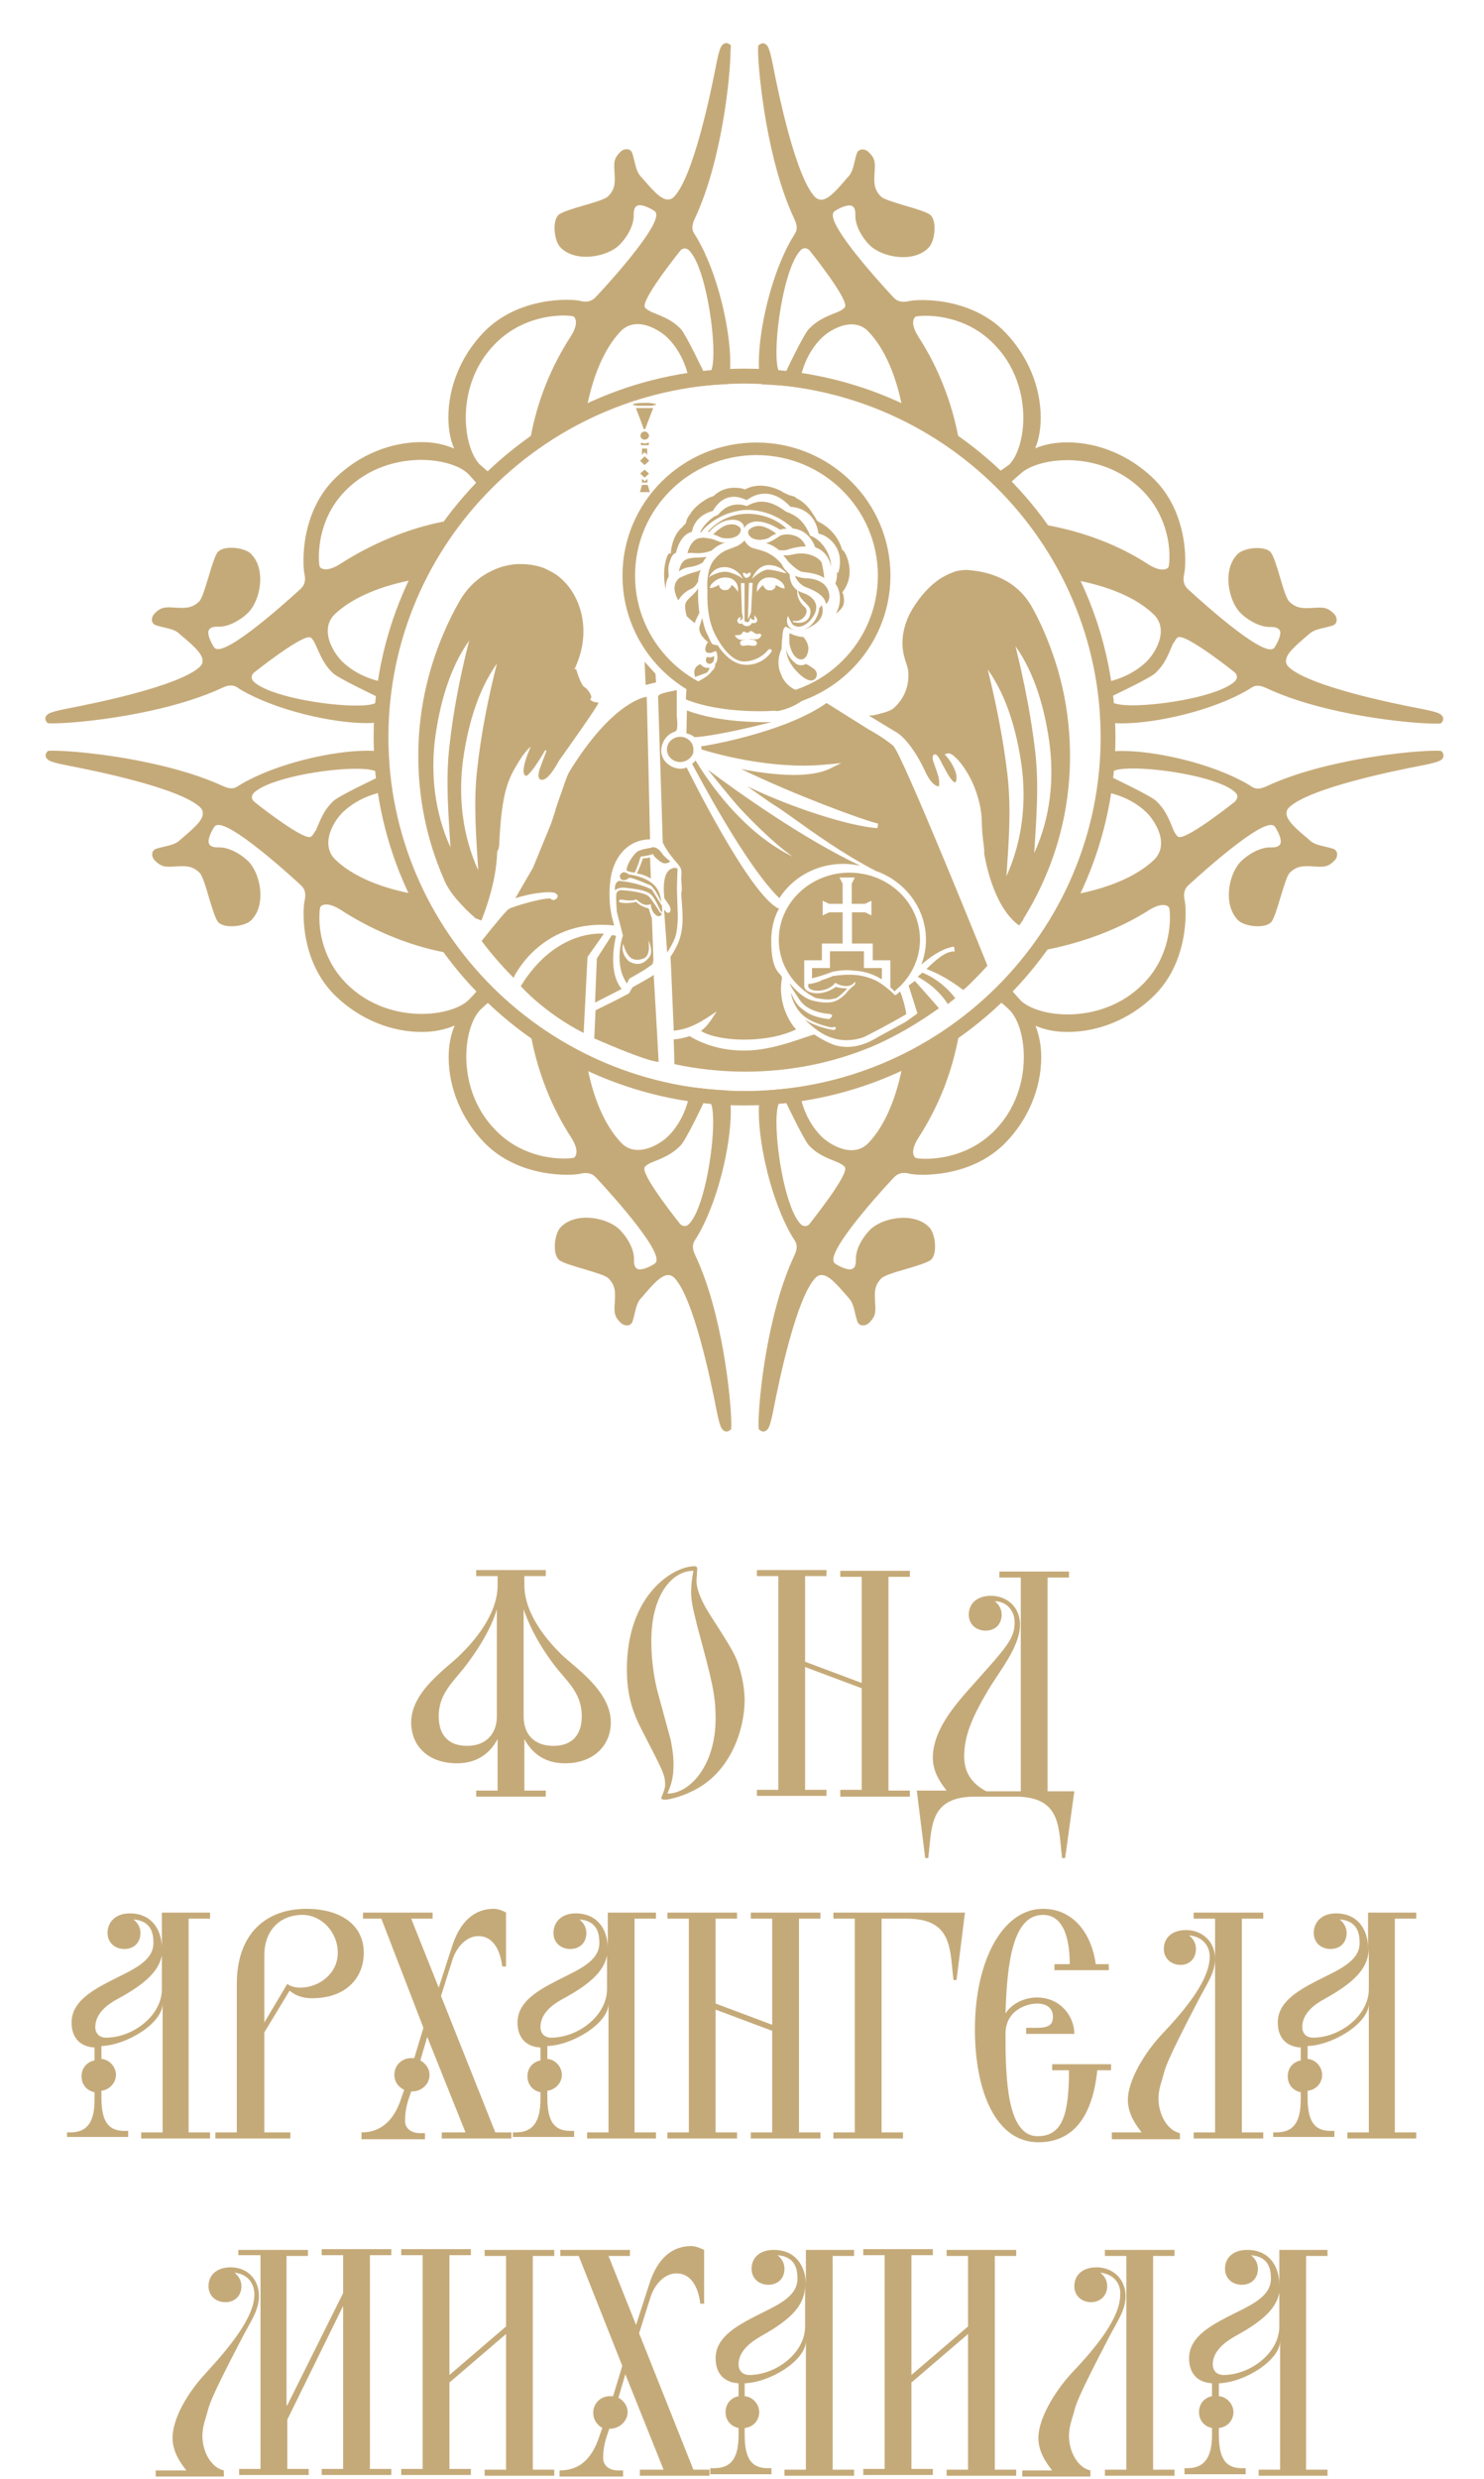 <svg width="118" height="197" viewBox="0 0 118 197" fill="none" xmlns="http://www.w3.org/2000/svg">
<path d="M44.92 140.134C43.339 140.134 42.305 139.351 41.696 138.207V142.302H43.399V142.784H37.865V142.302H39.568V138.207C38.96 139.351 37.926 140.134 36.344 140.134C34.033 140.134 32.695 138.749 32.695 136.881C32.695 134.351 35.675 132.484 36.648 131.46C37.561 130.557 39.568 128.388 39.568 125.979V125.256H37.865V124.774H43.399V125.256H41.696V125.979C41.696 128.388 43.703 130.557 44.616 131.46C45.65 132.484 48.569 134.351 48.569 136.881C48.569 138.688 47.231 140.134 44.92 140.134ZM39.507 127.906C39.203 128.93 38.534 130.376 37.135 132.243C36.101 133.629 34.885 134.532 34.885 136.399C34.885 137.905 35.675 138.749 37.135 138.749C38.656 138.749 39.507 137.785 39.507 136.399V127.906ZM44.008 132.243C42.609 130.376 42.001 128.93 41.636 127.906V136.399C41.636 137.845 42.487 138.749 44.008 138.749C45.467 138.749 46.258 137.905 46.258 136.399C46.258 134.472 45.041 133.629 44.008 132.243Z" fill="#C5AA79"/>
<path d="M55.015 142.362C54.042 142.844 53.13 143.025 52.887 143.025C52.826 143.025 52.583 143.025 52.583 142.904C52.583 142.784 52.887 142.242 52.887 141.88C52.887 141.037 52.765 140.856 51.001 137.423C50.089 135.676 49.846 134.231 49.846 132.665C49.846 126.641 53.616 124.473 55.198 124.473C55.441 124.473 55.441 124.593 55.441 124.714C55.441 124.774 55.38 125.497 55.38 125.617C55.38 126.641 56.232 127.966 56.414 128.267C58.36 131.279 58.543 131.641 58.847 132.725C59.09 133.568 59.212 134.472 59.212 135.194C59.151 137.845 57.874 141.037 55.015 142.362ZM55.441 129.231C55.258 128.448 54.954 127.424 54.954 126.581C54.954 125.918 55.015 125.497 55.137 124.834C53.434 124.834 51.792 126.762 51.792 130.376C51.792 130.857 51.792 132.484 52.278 134.411L53.312 138.206C53.373 138.447 53.556 139.411 53.556 140.194C53.556 141.158 53.434 141.7 53.069 142.543C54.894 142.543 56.901 140.254 56.901 136.58C56.901 134.652 56.596 133.508 55.441 129.231Z" fill="#C5AA79"/>
<path d="M66.815 142.724V142.242H68.518V134.171L64.017 132.484V142.242H65.72V142.724H60.185V142.242H61.889V125.256H60.185V124.774H65.72V125.256H64.017V132.063L68.518 133.749V125.316H66.815V124.834H72.349V125.316H70.646V142.302H72.349V142.784H66.815V142.724Z" fill="#C5AA79"/>
<path d="M84.695 147.663H84.452C84.148 145.314 84.452 142.784 80.742 142.784H77.519C73.809 142.784 74.113 145.314 73.809 147.663H73.566L72.897 142.303H75.268C74.903 141.821 74.174 140.917 74.174 139.712C74.174 138.026 75.147 136.399 76.85 134.472C79.951 130.978 80.681 130.316 80.681 128.93C80.681 128.147 80.195 127.304 79.1 127.244C79.465 127.545 79.647 127.906 79.647 128.328C79.647 129.051 79.161 129.593 78.37 129.593C77.579 129.593 77.032 129.051 77.032 128.328C77.032 127.424 77.701 126.822 78.796 126.822C80.073 126.822 81.107 127.726 81.107 129.111C81.107 130.858 79.526 132.725 78.553 134.352C77.275 136.52 76.667 137.966 76.667 139.592C76.667 140.977 77.397 141.821 78.431 142.363H81.168V125.377H79.465V124.895H84.999V125.377H83.296V142.363H85.425L84.695 147.663Z" fill="#C5AA79"/>
<path d="M11.227 169.95V169.468H12.93V159.228C12.93 160.795 10.072 162.541 8.065 162.602V163.626C8.734 163.686 9.22 164.288 9.22 164.891C9.22 165.553 8.673 166.095 8.065 166.156V166.698C8.065 168.505 8.551 169.348 9.889 169.348H10.194V169.83H5.328V169.468H5.571C7.092 169.468 7.518 168.444 7.518 166.818V166.276C6.909 166.156 6.484 165.674 6.484 165.011C6.484 164.348 6.909 163.867 7.518 163.746V162.722C6.423 162.662 5.693 161.999 5.693 160.734C5.693 159.168 7.153 158.265 8.795 157.421C10.437 156.578 12.201 155.916 12.201 154.41C12.201 153.627 12.018 152.663 10.619 152.542C10.984 152.844 11.167 153.205 11.167 153.627C11.167 154.349 10.68 154.892 9.889 154.892C9.099 154.892 8.551 154.349 8.551 153.627C8.551 152.723 9.22 152.061 10.315 152.061C12.079 152.061 12.87 153.386 12.87 154.831V152H16.701V152.482H14.998V169.468H16.701V169.95H11.227ZM12.93 154.771C12.93 156.277 12.018 157.421 9.342 158.867C8.551 159.289 7.578 160.012 7.578 161.096C7.578 161.578 7.882 161.939 8.43 161.939C10.559 161.939 12.87 160.192 12.87 158.084V154.771H12.93Z" fill="#C5AA79"/>
<path d="M20.959 169.468H23.087V169.95H17.127V169.468H18.83V157.662C18.83 153.626 21.202 151.699 24.364 151.699C26.98 151.699 28.926 152.904 28.926 155.193C28.926 157.12 27.588 158.807 24.79 158.807C23.939 158.807 23.391 158.505 23.026 158.204L21.019 161.517V169.468H20.959ZM22.844 157.662C23.026 157.843 23.452 157.963 23.878 157.963C25.337 157.963 26.858 156.879 26.858 155.193C26.858 153.506 25.52 152.181 24.06 152.181C22.236 152.181 21.019 153.446 21.019 155.373V160.734L22.844 157.662Z" fill="#C5AA79"/>
<path d="M30.323 152.482H28.864V152H34.398V152.482H32.695L34.885 157.963L35.919 154.771C36.588 152.602 37.804 151.699 39.264 151.699C39.568 151.699 39.933 151.819 40.237 152V156.277H39.933C39.75 154.771 39.081 153.867 38.047 153.867C37.135 153.867 36.344 154.65 35.98 155.735L35.067 158.626L39.385 169.468H40.663V169.95H35.128V169.468H37.014L33.973 161.879L33.425 163.746C33.851 163.987 34.155 164.408 34.155 164.89C34.155 165.673 33.486 166.216 32.756 166.216H32.695L32.452 166.938C32.27 167.541 32.209 168.023 32.209 168.565C32.209 169.047 32.574 169.528 33.425 169.528H33.79V170.01H28.742V169.468C30.202 169.468 31.297 168.625 31.905 166.758C31.905 166.758 32.148 166.035 32.148 166.095C31.662 165.854 31.357 165.432 31.357 164.89C31.357 164.168 31.905 163.565 32.695 163.565C32.756 163.565 32.878 163.565 32.939 163.565L33.669 161.156L30.323 152.482Z" fill="#C5AA79"/>
<path d="M46.684 169.95V169.468H48.387V159.228C48.387 160.795 45.529 162.541 43.522 162.602V163.626C44.191 163.686 44.678 164.288 44.678 164.891C44.678 165.553 44.13 166.095 43.522 166.156V166.698C43.522 168.505 44.008 169.348 45.346 169.348H45.651V169.83H40.785V169.468H41.028C42.488 169.468 42.975 168.444 42.975 166.818V166.276C42.366 166.156 41.941 165.674 41.941 165.011C41.941 164.348 42.366 163.867 42.975 163.746V162.722C41.88 162.662 41.15 161.999 41.15 160.734C41.15 159.168 42.61 158.265 44.252 157.421C45.894 156.578 47.658 155.916 47.658 154.41C47.658 153.627 47.475 152.663 46.076 152.542C46.441 152.844 46.624 153.205 46.624 153.627C46.624 154.349 46.137 154.892 45.346 154.892C44.556 154.892 44.008 154.349 44.008 153.627C44.008 152.723 44.678 152.061 45.772 152.061C47.536 152.061 48.327 153.386 48.327 154.831V152H52.158V152.482H50.455V169.468H52.158V169.95H46.684ZM48.327 154.771C48.327 156.277 47.414 157.421 44.738 158.867C43.948 159.289 42.975 160.012 42.975 161.096C42.975 161.578 43.279 161.939 43.826 161.939C45.955 161.939 48.266 160.192 48.266 158.084V154.771H48.327Z" fill="#C5AA79"/>
<path d="M59.7 169.95V169.468H61.402V161.397L56.902 159.71V169.468H58.605V169.95H53.07V169.468H54.773V152.482H53.07V152H58.605V152.482H56.902V159.228L61.402 160.915V152.482H59.7V152H65.234V152.482H63.531V169.468H65.234V169.95H59.7Z" fill="#C5AA79"/>
<path d="M76.059 157.361H75.816C75.512 155.012 75.816 152.482 72.106 152.482H70.099V169.468H71.802V169.95H66.268V169.468H67.971V152.482H66.268V152H76.728L76.059 157.361Z" fill="#C5AA79"/>
<path d="M87.25 164.529C86.885 168.083 85.426 170.251 82.567 170.251C79.162 170.251 77.519 166.155 77.519 161.276C77.519 155.855 79.709 151.699 82.932 151.699C85.243 151.699 86.764 153.506 87.129 156.096H88.163V156.578H83.845V156.096H85.061C85.061 154.53 84.757 152.181 82.932 152.181C80.5 152.181 80.074 156.096 79.952 160.011C80.5 159.168 81.534 158.746 82.446 158.746C84.331 158.746 85.426 160.252 85.426 161.638H81.594V161.156H82.446C83.48 161.156 83.723 160.855 83.723 160.252C83.723 159.77 83.419 159.228 82.446 159.228C81.716 159.228 79.952 159.71 79.952 161.638C79.952 165.192 80.074 169.769 82.507 169.769C84.514 169.769 85 167.962 85 164.529H83.662V164.047H88.345V164.529H87.25Z" fill="#C5AA79"/>
<path d="M94.549 153.807C94.914 154.109 95.096 154.47 95.096 154.892C95.096 155.614 94.61 156.157 93.88 156.157C93.089 156.157 92.542 155.614 92.542 154.892C92.542 153.988 93.211 153.386 94.306 153.386C95.583 153.386 96.617 154.289 96.617 155.675C96.617 156.759 96.008 157.602 95.34 158.867C92.603 164.108 92.663 164.348 92.481 165.011C92.42 165.252 92.116 166.035 92.116 166.758C92.116 168.023 92.785 169.288 93.819 169.529V170.011H88.406V169.468H90.778C90.413 168.987 89.683 168.083 89.683 166.878C89.683 165.372 90.961 163.204 92.359 161.698C94.366 159.59 96.191 157.301 96.191 155.494C96.191 154.711 95.704 153.928 94.549 153.807ZM94.914 152.482V152H100.448V152.482H98.745V169.468H100.448V169.95H94.914V169.468H96.617V152.482H94.914Z" fill="#C5AA79"/>
<path d="M107.138 169.95V169.468H108.841V159.228C108.841 160.795 105.982 162.541 103.975 162.602V163.626C104.644 163.686 105.131 164.288 105.131 164.891C105.131 165.553 104.644 166.095 103.975 166.156V166.698C103.975 168.505 104.462 169.348 105.8 169.348H106.104V169.83H101.238V169.468H101.482C103.002 169.468 103.428 168.444 103.428 166.818V166.276C102.82 166.156 102.394 165.674 102.394 165.011C102.394 164.348 102.82 163.867 103.428 163.746V162.722C102.333 162.662 101.603 161.999 101.603 160.734C101.603 159.168 103.063 158.265 104.705 157.421C106.347 156.578 108.111 155.916 108.111 154.41C108.111 153.627 107.928 152.663 106.529 152.542C106.894 152.844 107.077 153.205 107.077 153.627C107.077 154.349 106.59 154.892 105.8 154.892C105.009 154.892 104.462 154.349 104.462 153.627C104.462 152.723 105.131 152.061 106.225 152.061C107.989 152.061 108.78 153.386 108.78 154.831V152H112.611V152.482H110.908V169.468H112.611V169.95H107.138ZM108.841 154.771C108.841 156.277 107.928 157.421 105.313 158.867C104.522 159.289 103.549 160.012 103.549 161.096C103.549 161.578 103.853 161.939 104.401 161.939C106.529 161.939 108.841 160.192 108.841 158.084V154.771Z" fill="#C5AA79"/>
<path d="M18.647 180.612C19.012 180.913 19.195 181.274 19.195 181.696C19.195 182.419 18.708 182.961 17.917 182.961C17.127 182.961 16.579 182.419 16.579 181.696C16.579 180.793 17.248 180.19 18.343 180.19C19.62 180.19 20.593 181.094 20.593 182.479C20.593 183.563 19.985 184.407 19.316 185.672C16.579 190.912 16.64 191.153 16.458 191.816C16.397 192.057 16.093 192.84 16.093 193.562C16.093 194.827 16.762 196.092 17.796 196.333V196.815H12.383V196.333H14.816C14.451 195.851 13.721 194.948 13.721 193.743C13.721 192.237 14.876 190.189 16.397 188.563C18.221 186.575 20.228 184.166 20.228 182.359C20.228 181.515 19.742 180.732 18.647 180.612ZM18.951 179.287V178.805H24.486V179.287H22.783V191.153H22.844L27.283 182.238V179.226H25.58V178.745H31.115V179.226H29.412V196.213H31.115V196.695H25.58V196.213H27.283V183.262L22.844 192.297V196.213H24.547V196.695H19.012V196.213H20.715V179.226H18.951V179.287Z" fill="#C5AA79"/>
<path d="M38.535 196.755V196.273H40.238V185.491L35.738 189.346V196.213H37.441V196.695H31.906V196.213H33.609V179.226H31.906V178.745H37.441V179.226H35.738V188.744L40.238 184.889V179.287H38.535V178.805H44.07V179.287H42.367V196.273H44.07V196.755H38.535Z" fill="#C5AA79"/>
<path d="M46.015 179.286H44.555V178.805H50.089V179.286H48.386L50.576 184.768L51.61 181.575C52.279 179.407 53.495 178.503 54.955 178.503C55.259 178.503 55.624 178.624 55.989 178.805V183.081H55.685C55.502 181.575 54.833 180.672 53.799 180.672C52.887 180.672 52.096 181.455 51.731 182.539L50.819 185.43L55.137 196.273H56.414V196.755H50.88V196.273H52.765L49.724 188.683L49.177 190.55C49.603 190.791 49.907 191.213 49.907 191.695C49.907 192.418 49.238 193.02 48.508 193.02H48.447L48.204 193.743C48.022 194.345 47.961 194.827 47.961 195.369C47.961 195.851 48.326 196.333 49.177 196.333H49.542V196.815H44.494V196.333C46.015 196.333 47.048 195.49 47.657 193.622C47.657 193.622 47.9 192.9 47.9 192.96C47.474 192.719 47.17 192.297 47.17 191.755C47.17 191.032 47.718 190.43 48.508 190.43C48.569 190.43 48.691 190.43 48.751 190.43L49.481 188.021L46.015 179.286Z" fill="#C5AA79"/>
<path d="M62.376 196.755V196.273H64.079V186.033C64.079 187.599 61.22 189.346 59.213 189.406V190.43C59.882 190.491 60.369 191.093 60.369 191.695C60.369 192.358 59.882 192.9 59.213 192.96V193.502C59.213 195.309 59.7 196.153 61.038 196.153H61.342V196.635H56.477V196.153H56.781C58.301 196.153 58.727 195.129 58.727 193.502V192.96C58.119 192.84 57.693 192.358 57.693 191.695C57.693 191.033 58.119 190.551 58.727 190.43V189.406C57.632 189.346 56.902 188.684 56.902 187.419C56.902 185.852 58.362 184.949 60.004 184.106C61.646 183.262 63.41 182.6 63.41 181.094C63.41 180.311 63.227 179.347 61.829 179.227C62.194 179.528 62.376 179.889 62.376 180.311C62.376 181.034 61.889 181.576 61.099 181.576C60.308 181.576 59.761 181.034 59.761 180.311C59.761 179.407 60.43 178.805 61.525 178.805C63.288 178.805 64.079 180.13 64.079 181.576V178.805H67.91V179.287H66.207V196.273H67.91V196.755H62.376ZM64.018 181.576C64.018 183.082 63.106 184.226 60.491 185.672C59.761 186.093 58.727 186.816 58.727 187.9C58.727 188.382 59.031 188.744 59.578 188.744C61.707 188.744 64.018 186.997 64.018 184.889V181.576Z" fill="#C5AA79"/>
<path d="M75.27 196.755V196.273H76.973V185.491L72.472 189.346V196.213H74.175V196.695H68.641V196.213H70.344V179.226H68.641V178.745H74.175V179.226H72.472V188.744L76.973 184.889V179.287H75.27V178.805H80.804V179.287H79.101V196.273H80.804V196.755H75.27Z" fill="#C5AA79"/>
<path d="M87.493 180.612C87.857 180.913 88.04 181.275 88.04 181.696C88.04 182.419 87.493 182.961 86.763 182.961C85.972 182.961 85.425 182.419 85.425 181.696C85.425 180.793 86.094 180.19 87.188 180.19C88.466 180.19 89.499 181.094 89.499 182.479C89.499 183.564 88.891 184.407 88.222 185.672C85.486 190.912 85.546 191.153 85.364 191.816C85.303 192.057 84.999 192.84 84.999 193.563C84.999 194.828 85.668 196.092 86.702 196.333V196.815H81.289V196.333H83.661C83.296 195.852 82.566 194.948 82.566 193.743C82.566 192.237 83.843 190.069 85.242 188.563C87.249 186.455 89.074 184.166 89.074 182.359C89.135 181.516 88.587 180.733 87.493 180.612ZM87.857 179.287V178.805H93.392V179.287H91.689V196.273H93.392V196.755H87.857V196.273H89.56V179.287H87.857Z" fill="#C5AA79"/>
<path d="M100.083 196.755V196.273H101.786V186.033C101.786 187.599 98.927 189.346 96.92 189.406V190.43C97.589 190.491 98.076 191.093 98.076 191.695C98.076 192.358 97.589 192.9 96.92 192.96V193.502C96.92 195.309 97.407 196.153 98.745 196.153H99.049V196.635H94.184V196.153H94.427C95.886 196.153 96.373 195.129 96.373 193.502V192.96C95.765 192.84 95.339 192.358 95.339 191.695C95.339 191.033 95.765 190.551 96.373 190.43V189.406C95.278 189.346 94.549 188.684 94.549 187.419C94.549 185.852 96.008 184.949 97.65 184.106C99.292 183.262 101.056 182.6 101.056 181.094C101.056 180.311 100.874 179.347 99.475 179.227C99.84 179.528 100.022 179.889 100.022 180.311C100.022 181.034 99.536 181.576 98.745 181.576C97.954 181.576 97.407 181.034 97.407 180.311C97.407 179.407 98.076 178.805 99.171 178.805C100.934 178.805 101.725 180.13 101.725 181.576V178.805H105.557V179.287H103.854V196.273H105.557V196.755H100.083ZM101.786 181.576C101.786 183.082 100.874 184.226 98.198 185.672C97.468 186.093 96.434 186.816 96.434 187.9C96.434 188.382 96.738 188.744 97.285 188.744C99.414 188.744 101.725 186.997 101.725 184.889V181.576H101.786Z" fill="#C5AA79"/>
<path d="M58.108 3.603C57.881 3.378 57.654 3.358 57.448 3.563C57.345 3.665 57.2 3.808 56.911 5.325C56.519 7.332 55.136 14.053 53.588 15.651C53.444 15.794 53.299 15.856 53.114 15.856C52.68 15.856 52.247 15.446 51.875 15.056C51.69 14.872 51.504 14.647 51.318 14.442C51.174 14.278 51.029 14.114 50.905 13.971C50.637 13.663 50.534 13.172 50.431 12.741C50.348 12.414 50.286 12.106 50.162 11.983C50.059 11.881 49.915 11.84 49.75 11.86C49.584 11.881 49.419 11.963 49.295 12.106C48.945 12.475 48.821 12.721 48.842 13.294V13.335C48.903 14.401 48.986 14.954 48.367 15.589C48.16 15.815 47.355 16.061 46.427 16.327C45.581 16.573 44.631 16.86 44.404 17.085C44.198 17.29 44.095 17.659 44.095 18.13C44.095 18.744 44.28 19.359 44.549 19.646C45.766 20.916 48.346 20.424 49.295 19.421C49.956 18.744 50.389 17.843 50.389 17.167C50.389 17.126 50.389 17.085 50.389 17.003C50.389 16.737 50.451 16.532 50.554 16.429C50.637 16.347 50.74 16.306 50.864 16.306C51.318 16.306 52.02 16.737 52.082 16.798C52.144 16.86 52.185 16.962 52.185 17.085C52.185 18.499 47.376 23.621 47.314 23.662C47.025 23.948 46.633 24.051 46.117 23.908C45.416 23.744 41.205 23.539 38.44 26.428C36.665 28.272 35.653 30.73 35.653 33.168C35.653 34.111 35.798 34.91 36.108 35.647C35.344 35.32 34.498 35.135 33.507 35.135C31.072 35.135 28.595 36.139 26.738 37.922C23.848 40.667 24.055 44.847 24.199 45.564C24.323 46.076 24.24 46.465 23.951 46.752C23.91 46.793 18.75 51.587 17.347 51.587C17.223 51.587 17.12 51.547 17.058 51.485C16.996 51.424 16.563 50.727 16.563 50.276C16.563 50.133 16.604 50.03 16.687 49.969C16.81 49.846 16.996 49.805 17.265 49.805C17.347 49.805 17.388 49.805 17.43 49.805C18.111 49.805 19.019 49.375 19.7 48.719C20.711 47.756 21.206 45.216 19.927 43.986C19.638 43.72 19.019 43.535 18.4 43.535C17.925 43.535 17.553 43.638 17.347 43.843C17.12 44.048 16.831 45.011 16.583 45.851C16.294 46.773 16.067 47.572 15.84 47.797C15.201 48.412 14.643 48.33 13.57 48.268H13.529C12.951 48.248 12.683 48.371 12.332 48.719C12.187 48.842 12.105 49.006 12.084 49.17C12.064 49.334 12.105 49.477 12.208 49.58C12.332 49.703 12.642 49.764 12.972 49.846C13.405 49.948 13.9 50.051 14.21 50.317C14.334 50.44 14.499 50.584 14.685 50.727C14.891 50.911 15.118 51.096 15.304 51.28C15.696 51.649 16.109 52.1 16.109 52.509C16.109 52.694 16.047 52.837 15.902 52.981C14.293 54.517 7.544 55.89 5.521 56.279C4.015 56.566 3.849 56.71 3.746 56.812C3.54 56.996 3.56 57.242 3.788 57.468C3.808 57.468 3.891 57.488 4.221 57.488C6.202 57.488 13.054 56.812 17.677 54.661C17.946 54.538 18.152 54.476 18.358 54.476C18.627 54.476 18.833 54.599 18.998 54.722C19.06 54.763 19.101 54.784 19.163 54.825C22.011 56.484 26.469 57.468 29.152 57.468C29.854 57.468 30.494 57.386 30.865 57.263C30.907 56.259 30.968 55.275 31.072 54.312C29.833 54.148 28.368 53.677 27.254 52.612C26.882 52.264 26.407 51.608 26.18 50.891C25.933 50.051 26.077 49.334 26.634 48.801C28.017 47.49 30.308 46.527 33.074 46.035C33.651 44.519 34.518 42.839 35.282 41.446C32.393 41.999 29.441 43.269 27.006 44.847C26.325 45.277 25.747 45.359 25.458 45.093C25.355 45.011 25.355 44.294 25.355 44.273C25.355 43.29 25.561 40.79 27.646 38.823C29.73 36.836 32.207 36.549 33.486 36.549C35.055 36.549 36.52 36.979 37.222 37.655C37.304 37.737 37.841 38.311 37.862 38.393C37.903 38.331 38.584 37.758 38.894 37.532C38.791 37.512 38.13 36.877 38.13 36.897C37.47 36.201 37.036 34.746 37.036 33.189C37.036 31.898 37.325 29.439 39.327 27.37C41.329 25.301 43.826 25.075 44.817 25.075C44.817 25.075 45.539 25.075 45.642 25.178C45.911 25.465 45.828 26.038 45.395 26.715C43.826 29.132 42.733 31.837 42.196 34.725C43.599 33.967 45.065 33.312 46.592 32.738C47.087 29.972 48.037 27.698 49.357 26.325C49.894 25.772 50.616 25.629 51.442 25.874C52.185 26.1 52.825 26.571 53.176 26.94C54.249 28.067 54.724 29.501 54.889 30.751C55.859 30.648 56.849 30.566 57.861 30.525C57.984 30.157 58.067 29.521 58.067 28.825C58.067 26.161 57.076 21.715 55.404 18.888C55.363 18.826 55.343 18.785 55.301 18.724C55.178 18.54 55.054 18.355 55.054 18.068C55.054 17.884 55.116 17.659 55.239 17.392C57.407 12.803 58.088 5.98 58.088 4.013C58.129 3.706 58.108 3.603 58.108 3.603ZM26.469 53.493C26.923 53.923 29.937 55.337 29.957 55.357C30.143 55.521 30.143 55.644 29.978 55.788C29.771 55.992 29.194 56.074 28.285 56.074C25.85 56.074 21.372 55.316 20.174 54.169C20.071 54.067 20.009 53.944 20.009 53.821C20.009 53.698 20.071 53.575 20.174 53.472C20.195 53.452 23.724 50.645 24.57 50.645C24.653 50.645 24.715 50.666 24.756 50.706C24.86 50.809 24.942 50.932 25.025 51.096L25.066 51.178C25.541 52.243 25.788 52.837 26.469 53.493ZM56.725 27.985C56.725 28.886 56.622 29.46 56.437 29.665C56.292 29.808 56.148 29.808 56.003 29.644C55.982 29.624 54.558 26.612 54.146 26.161C53.506 25.485 52.907 25.239 51.793 24.789L51.71 24.748C51.566 24.666 51.421 24.584 51.318 24.481C51.277 24.44 51.256 24.379 51.256 24.297C51.256 23.457 54.063 19.953 54.104 19.912C54.208 19.789 54.331 19.748 54.455 19.748C54.579 19.748 54.703 19.81 54.806 19.912C55.962 21.101 56.725 25.567 56.725 27.985Z" fill="#C5AA79"/>
<path d="M63.165 17.413C63.289 17.679 63.35 17.884 63.35 18.089C63.35 18.355 63.227 18.56 63.103 18.745C63.062 18.806 63.041 18.847 63 18.909C61.328 21.736 60.337 26.182 60.337 28.845C60.337 29.542 60.399 30.177 60.544 30.546C61.534 30.587 62.525 30.648 63.516 30.771C63.681 29.521 64.155 28.087 65.229 26.96C65.579 26.592 66.219 26.12 66.962 25.895C67.808 25.649 68.531 25.793 69.047 26.346C70.368 27.719 71.338 29.993 71.812 32.759C73.34 33.332 74.805 33.988 76.208 34.746C75.651 31.857 74.578 29.153 73.009 26.735C72.576 26.059 72.493 25.485 72.762 25.198C72.844 25.096 73.567 25.096 73.587 25.096C74.578 25.096 77.075 25.301 79.077 27.391C81.079 29.46 81.368 31.919 81.368 33.209C81.368 34.767 80.935 36.221 80.254 36.918C80.254 36.918 79.469 37.492 79.387 37.512C79.655 37.696 80.295 38.27 80.357 38.373C80.357 38.332 81.058 37.717 81.12 37.676C81.822 37 83.287 36.57 84.856 36.57C86.135 36.57 88.612 36.856 90.697 38.844C92.781 40.831 93.008 43.331 92.987 44.294C92.987 44.294 92.987 45.011 92.884 45.113C92.595 45.38 92.017 45.298 91.336 44.867C88.922 43.29 86.135 42.265 83.246 41.733C84.01 43.146 84.711 44.56 85.289 46.056C88.076 46.547 90.346 47.49 91.729 48.822C92.286 49.354 92.43 50.072 92.183 50.911C91.956 51.649 91.481 52.284 91.109 52.633C89.974 53.698 88.53 54.169 87.291 54.333C87.394 55.296 87.477 56.279 87.498 57.283C87.869 57.406 88.509 57.488 89.211 57.488C91.894 57.488 96.352 56.505 99.2 54.845C99.262 54.804 99.303 54.784 99.365 54.743C99.551 54.62 99.736 54.497 100.005 54.497C100.19 54.497 100.417 54.558 100.686 54.681C105.309 56.853 112.161 57.509 114.142 57.509C114.472 57.509 114.575 57.488 114.575 57.488C114.802 57.263 114.823 57.038 114.617 56.833C114.514 56.73 114.369 56.587 112.842 56.3C110.819 55.911 104.07 54.538 102.461 53.001C102.316 52.858 102.254 52.715 102.254 52.53C102.254 52.1 102.667 51.67 103.059 51.301C103.245 51.116 103.472 50.932 103.678 50.748C103.843 50.604 104.009 50.461 104.153 50.338C104.463 50.072 104.958 49.969 105.391 49.867C105.722 49.785 106.031 49.723 106.155 49.6C106.258 49.498 106.299 49.354 106.279 49.191C106.258 49.026 106.176 48.863 106.031 48.74C105.66 48.391 105.412 48.269 104.834 48.289H104.793C103.72 48.35 103.162 48.432 102.523 47.818C102.296 47.592 102.048 46.814 101.78 45.871C101.532 45.031 101.243 44.089 101.016 43.864C100.81 43.659 100.438 43.556 99.963 43.556C99.344 43.556 98.725 43.74 98.436 44.007C97.156 45.236 97.672 47.777 98.663 48.74C99.344 49.395 100.252 49.826 100.933 49.826C100.975 49.826 101.016 49.826 101.098 49.826C101.367 49.826 101.553 49.887 101.676 49.989C101.759 50.072 101.8 50.174 101.8 50.297C101.8 50.748 101.367 51.444 101.305 51.506C101.243 51.567 101.14 51.608 101.016 51.608C99.592 51.608 94.453 46.814 94.412 46.773C94.123 46.486 94.04 46.097 94.164 45.584C94.329 44.867 94.535 40.688 91.625 37.942C89.768 36.18 87.312 35.156 84.856 35.156C83.886 35.156 83.06 35.32 82.317 35.627C82.606 34.91 82.751 34.111 82.751 33.189C82.751 30.751 81.74 28.313 79.965 26.448C77.199 23.559 72.989 23.764 72.287 23.928C71.771 24.051 71.379 23.969 71.09 23.682C71.049 23.641 66.219 18.519 66.219 17.105C66.219 16.983 66.261 16.88 66.323 16.819C66.384 16.757 67.066 16.327 67.54 16.327C67.685 16.327 67.788 16.368 67.85 16.45C67.974 16.573 68.015 16.757 68.015 17.024C68.015 17.105 68.015 17.146 68.015 17.188C68.015 17.864 68.448 18.765 69.109 19.441C70.058 20.445 72.638 20.957 73.856 19.667C74.124 19.38 74.31 18.765 74.31 18.15C74.31 17.679 74.206 17.31 74 17.105C73.794 16.88 72.824 16.593 71.978 16.348C71.049 16.061 70.244 15.835 70.037 15.61C69.418 14.975 69.501 14.421 69.563 13.356V13.315C69.583 12.742 69.46 12.475 69.109 12.127C68.985 11.983 68.82 11.902 68.655 11.881C68.49 11.861 68.345 11.902 68.242 12.004C68.118 12.127 68.056 12.434 67.974 12.762C67.87 13.192 67.767 13.684 67.499 13.991C67.375 14.114 67.231 14.278 67.086 14.463C66.9 14.667 66.715 14.893 66.529 15.077C66.157 15.466 65.703 15.876 65.291 15.876C65.105 15.876 64.96 15.794 64.816 15.671C63.268 14.073 61.885 7.353 61.493 5.345C61.204 3.829 61.06 3.686 60.956 3.583C60.771 3.378 60.523 3.399 60.296 3.624C60.296 3.645 60.275 3.727 60.275 4.054C60.317 6.001 60.998 12.823 63.165 17.413ZM93.338 51.075C93.421 50.932 93.504 50.789 93.607 50.686C93.648 50.645 93.71 50.625 93.792 50.625C94.639 50.625 98.168 53.411 98.188 53.452C98.312 53.554 98.353 53.677 98.353 53.8C98.353 53.923 98.292 54.046 98.188 54.149C96.971 55.296 92.492 56.054 90.078 56.054C89.169 56.054 88.591 55.952 88.385 55.767C88.241 55.624 88.241 55.48 88.406 55.337C88.426 55.316 91.46 53.903 91.894 53.472C92.575 52.817 92.822 52.223 93.276 51.137L93.338 51.075ZM64.011 19.728C64.135 19.728 64.259 19.79 64.362 19.892C64.382 19.912 67.21 23.436 67.21 24.276C67.21 24.358 67.189 24.42 67.148 24.461C67.045 24.563 66.921 24.645 66.756 24.727L66.673 24.768C65.579 25.198 64.981 25.465 64.32 26.141C63.887 26.592 62.463 29.583 62.463 29.624C62.298 29.808 62.174 29.808 62.03 29.645C61.823 29.44 61.741 28.866 61.741 27.964C61.741 25.547 62.504 21.08 63.66 19.892C63.743 19.79 63.867 19.728 64.011 19.728Z" fill="#C5AA79"/>
<path d="M55.282 99.756C55.158 99.49 55.096 99.285 55.096 99.08C55.096 98.813 55.22 98.609 55.343 98.424C55.385 98.363 55.405 98.322 55.447 98.26C57.118 95.433 58.109 90.987 58.109 88.323C58.109 87.627 58.047 87.032 57.903 86.664C56.912 86.623 55.921 86.52 54.931 86.397C54.766 87.647 54.291 89.081 53.218 90.208C52.867 90.577 52.227 91.048 51.484 91.274C50.638 91.519 49.916 91.376 49.4 90.823C48.079 89.45 47.109 87.176 46.634 84.41C45.107 83.836 43.641 83.181 42.238 82.423C42.795 85.311 43.868 88.016 45.437 90.434C45.87 91.11 45.953 91.683 45.685 91.97C45.602 92.073 44.88 92.073 44.859 92.073C43.868 92.073 41.371 91.868 39.369 89.778C37.367 87.709 37.078 85.25 37.078 83.959C37.078 82.402 37.512 80.947 38.193 80.251C38.275 80.169 38.895 79.575 38.998 79.575C38.729 79.37 38.441 79.165 38.172 78.96C38.11 78.858 38.028 78.776 37.966 78.673C37.945 78.776 37.347 79.39 37.264 79.472C36.562 80.148 35.097 80.579 33.529 80.579C32.249 80.579 29.772 80.292 27.688 78.304C25.603 76.317 25.376 73.817 25.397 72.855C25.397 72.855 25.397 72.137 25.5 72.035C25.789 71.769 26.367 71.85 27.048 72.281C29.463 73.858 32.414 75.129 35.324 75.682C34.56 74.268 33.673 72.609 33.116 71.093C30.329 70.601 28.059 69.658 26.677 68.326C26.119 67.794 25.975 67.077 26.223 66.237C26.45 65.499 26.924 64.864 27.296 64.516C28.431 63.45 29.875 62.979 31.114 62.815C31.011 61.852 30.928 60.869 30.907 59.865C30.536 59.742 29.896 59.66 29.194 59.66C26.511 59.66 22.053 60.643 19.205 62.303C19.143 62.344 19.102 62.364 19.04 62.405C18.855 62.528 18.669 62.651 18.401 62.651C18.215 62.651 17.988 62.59 17.719 62.467C13.076 60.336 6.224 59.66 4.242 59.66C3.912 59.66 3.809 59.68 3.809 59.68C3.582 59.906 3.561 60.131 3.768 60.336C3.871 60.438 4.015 60.582 5.543 60.869C7.565 61.258 14.314 62.631 15.924 64.167C16.068 64.311 16.13 64.454 16.13 64.639C16.13 65.069 15.717 65.499 15.325 65.868C15.14 66.052 14.912 66.237 14.706 66.421C14.541 66.564 14.376 66.708 14.232 66.831C13.922 67.097 13.427 67.2 12.993 67.302C12.663 67.384 12.353 67.445 12.229 67.569C12.126 67.671 12.085 67.814 12.106 67.978C12.126 68.142 12.209 68.306 12.353 68.429C12.725 68.777 12.973 68.9 13.55 68.88H13.592C14.665 68.818 15.222 68.736 15.862 69.351C16.089 69.576 16.337 70.375 16.605 71.297C16.853 72.137 17.142 73.08 17.369 73.305C17.575 73.51 17.946 73.612 18.421 73.612C19.04 73.612 19.659 73.428 19.948 73.162C21.228 71.933 20.712 69.392 19.721 68.429C19.04 67.773 18.132 67.343 17.451 67.343C17.41 67.343 17.369 67.343 17.286 67.343C17.018 67.343 16.832 67.282 16.708 67.179C16.625 67.097 16.584 66.995 16.584 66.872C16.584 66.421 17.018 65.725 17.08 65.663C17.142 65.602 17.245 65.561 17.369 65.561C18.793 65.561 23.932 70.355 23.973 70.396C24.262 70.683 24.344 71.072 24.221 71.584C24.055 72.301 23.849 76.481 26.759 79.226C28.616 80.988 31.073 82.013 33.529 82.013C34.54 82.013 35.386 81.828 36.15 81.501C35.84 82.238 35.675 83.058 35.675 84.021C35.675 86.459 36.686 88.897 38.461 90.761C41.227 93.65 45.437 93.445 46.139 93.281C46.655 93.159 47.047 93.24 47.336 93.527C47.377 93.568 52.206 98.69 52.206 100.104C52.206 100.227 52.165 100.329 52.103 100.391C52.041 100.452 51.36 100.883 50.886 100.883C50.741 100.883 50.638 100.842 50.576 100.76C50.452 100.637 50.411 100.452 50.411 100.186C50.411 100.104 50.411 100.063 50.411 100.022C50.411 99.346 49.977 98.445 49.317 97.768C48.368 96.764 45.788 96.252 44.57 97.543C44.302 97.83 44.116 98.445 44.116 99.059C44.116 99.53 44.219 99.899 44.426 100.104C44.632 100.329 45.602 100.616 46.448 100.862C47.377 101.149 48.182 101.374 48.388 101.6C49.007 102.235 48.925 102.788 48.863 103.854V103.894C48.842 104.468 48.966 104.735 49.317 105.083C49.441 105.226 49.606 105.308 49.771 105.329C49.936 105.349 50.081 105.308 50.184 105.206C50.308 105.083 50.37 104.775 50.452 104.448C50.555 104.017 50.658 103.526 50.927 103.218C51.051 103.095 51.195 102.932 51.34 102.747C51.525 102.542 51.711 102.317 51.897 102.132C52.268 101.743 52.722 101.333 53.135 101.333C53.321 101.333 53.465 101.415 53.61 101.538C55.158 103.136 56.541 109.857 56.933 111.864C57.222 113.381 57.366 113.524 57.469 113.626C57.655 113.831 57.903 113.811 58.13 113.586C58.13 113.565 58.15 113.483 58.15 113.155C58.13 111.168 57.449 104.345 55.282 99.756ZM25.046 66.073C24.963 66.216 24.881 66.36 24.778 66.462C24.736 66.503 24.675 66.523 24.592 66.523C23.746 66.523 20.217 63.737 20.196 63.696C20.072 63.594 20.031 63.471 20.031 63.348C20.031 63.225 20.093 63.102 20.196 62.999C21.414 61.852 25.892 61.094 28.307 61.094C29.215 61.094 29.793 61.197 29.999 61.381C30.144 61.524 30.144 61.668 29.979 61.811C29.958 61.832 26.924 63.245 26.491 63.676C25.81 64.331 25.562 64.925 25.108 66.011L25.046 66.073ZM54.435 97.441C54.312 97.441 54.188 97.379 54.084 97.277C54.064 97.256 51.236 93.732 51.236 92.892C51.236 92.81 51.257 92.749 51.298 92.708C51.401 92.605 51.525 92.523 51.691 92.441L51.773 92.4C52.867 91.97 53.465 91.704 54.126 91.028C54.559 90.577 55.983 87.586 55.983 87.545C56.148 87.36 56.272 87.36 56.417 87.524C56.623 87.729 56.706 88.303 56.706 89.204C56.706 91.622 55.942 96.088 54.786 97.277C54.683 97.379 54.559 97.441 54.435 97.441Z" fill="#C5AA79"/>
<path d="M114.596 59.68C114.575 59.68 114.493 59.66 114.162 59.66C112.181 59.66 105.329 60.336 100.706 62.487C100.438 62.61 100.231 62.672 100.025 62.672C99.757 62.672 99.55 62.549 99.385 62.426C99.323 62.385 99.282 62.364 99.22 62.323C96.372 60.664 91.914 59.68 89.231 59.68C88.529 59.68 87.889 59.762 87.518 59.885C87.477 60.889 87.415 61.873 87.312 62.836C88.55 62.999 90.015 63.471 91.13 64.536C91.501 64.885 91.976 65.54 92.203 66.257C92.451 67.097 92.306 67.814 91.749 68.347C90.366 69.658 88.075 70.621 85.31 71.113C84.732 72.629 83.865 74.084 83.101 75.498C85.991 74.944 88.942 73.879 91.377 72.322C92.058 71.891 92.636 71.81 92.925 72.076C93.028 72.158 93.028 72.875 93.028 72.895C93.028 73.879 92.822 76.379 90.738 78.345C88.653 80.333 86.177 80.62 84.897 80.62C83.328 80.62 81.863 80.189 81.161 79.513C81.12 79.472 80.48 78.755 80.46 78.714C80.377 78.837 79.717 79.431 79.49 79.595C79.572 79.616 80.294 80.271 80.294 80.292C80.976 80.988 81.409 82.443 81.409 84C81.409 85.291 81.12 87.75 79.118 89.819C77.096 91.888 74.578 92.093 73.587 92.093C73.587 92.093 72.865 92.093 72.761 91.991C72.493 91.704 72.576 91.13 73.009 90.454C74.578 88.036 75.671 85.332 76.208 82.443C74.805 83.201 73.339 83.857 71.812 84.43C71.317 87.196 70.367 89.471 69.046 90.843C68.51 91.397 67.788 91.54 66.962 91.294C66.219 91.069 65.579 90.597 65.228 90.229C64.155 89.102 63.681 87.668 63.515 86.418C62.545 86.52 61.555 86.643 60.543 86.684C60.42 87.053 60.337 87.647 60.337 88.344C60.337 91.007 61.328 95.453 62.999 98.281C63.041 98.342 63.061 98.383 63.103 98.445C63.226 98.629 63.35 98.813 63.35 99.1C63.35 99.285 63.288 99.51 63.164 99.776C60.998 104.366 60.316 111.188 60.316 113.155C60.316 113.483 60.337 113.586 60.337 113.586C60.564 113.811 60.791 113.831 60.998 113.626C61.101 113.524 61.245 113.381 61.534 111.864C61.926 109.857 63.309 103.136 64.857 101.538C65.001 101.395 65.146 101.333 65.332 101.333C65.765 101.333 66.198 101.743 66.57 102.132C66.756 102.317 66.941 102.542 67.127 102.747C67.272 102.911 67.416 103.075 67.54 103.218C67.808 103.526 67.911 104.017 68.015 104.448C68.097 104.775 68.159 105.083 68.283 105.206C68.386 105.308 68.531 105.349 68.696 105.329C68.861 105.308 69.026 105.226 69.15 105.083C69.501 104.714 69.624 104.468 69.604 103.894V103.854C69.542 102.788 69.459 102.235 70.078 101.6C70.285 101.374 71.09 101.129 72.019 100.862C72.865 100.616 73.814 100.329 74.041 100.104C74.247 99.899 74.351 99.53 74.351 99.059C74.351 98.445 74.165 97.83 73.897 97.543C72.679 96.273 70.099 96.764 69.15 97.768C68.489 98.445 68.056 99.346 68.056 100.022C68.056 100.063 68.056 100.104 68.056 100.186C68.056 100.452 67.994 100.657 67.891 100.76C67.808 100.842 67.705 100.883 67.581 100.883C67.127 100.883 66.425 100.452 66.364 100.391C66.302 100.329 66.26 100.227 66.26 100.104C66.26 98.69 71.069 93.568 71.131 93.527C71.42 93.24 71.812 93.138 72.328 93.281C73.03 93.445 77.24 93.65 80.006 90.761C81.781 88.917 82.792 86.459 82.792 84.021C82.792 83.078 82.627 82.259 82.338 81.521C83.101 81.849 83.927 82.013 84.897 82.013C87.332 82.013 89.809 81.009 91.666 79.226C94.556 76.481 94.349 72.301 94.205 71.584C94.081 71.072 94.164 70.683 94.453 70.396C94.494 70.355 99.653 65.561 101.057 65.561C101.181 65.561 101.284 65.602 101.346 65.663C101.408 65.725 101.841 66.421 101.841 66.872C101.841 67.015 101.8 67.118 101.717 67.179C101.594 67.302 101.408 67.343 101.139 67.343C101.057 67.343 101.016 67.343 100.974 67.343C100.293 67.343 99.385 67.773 98.704 68.429C97.693 69.392 97.198 71.933 98.477 73.162C98.766 73.428 99.385 73.612 100.004 73.612C100.479 73.612 100.851 73.51 101.057 73.305C101.284 73.1 101.573 72.137 101.821 71.297C102.109 70.375 102.337 69.576 102.564 69.351C103.203 68.736 103.761 68.818 104.834 68.88H104.875C105.453 68.9 105.721 68.777 106.072 68.429C106.217 68.306 106.299 68.142 106.32 67.978C106.34 67.814 106.299 67.671 106.196 67.569C106.072 67.445 105.763 67.384 105.432 67.302C104.999 67.2 104.504 67.097 104.194 66.831C104.07 66.708 103.905 66.564 103.719 66.421C103.513 66.237 103.286 66.052 103.1 65.868C102.708 65.499 102.295 65.048 102.295 64.639C102.295 64.454 102.357 64.311 102.502 64.167C104.111 62.631 110.86 61.258 112.883 60.869C114.389 60.582 114.555 60.438 114.658 60.336C114.843 60.131 114.823 59.885 114.596 59.68ZM64.362 97.277C64.258 97.4 64.135 97.441 64.011 97.441C63.887 97.441 63.763 97.379 63.66 97.277C62.504 96.068 61.74 91.622 61.74 89.204C61.74 88.303 61.844 87.729 62.029 87.524C62.174 87.381 62.318 87.381 62.463 87.545C62.483 87.565 63.907 90.577 64.32 91.028C64.96 91.704 65.559 91.95 66.673 92.4L66.756 92.441C66.9 92.523 67.045 92.605 67.148 92.708C67.189 92.749 67.21 92.81 67.21 92.892C67.21 93.732 64.382 97.236 64.362 97.277ZM98.209 63.696C98.188 63.717 94.659 66.523 93.813 66.523C93.73 66.523 93.668 66.503 93.627 66.462C93.524 66.36 93.441 66.237 93.359 66.073L93.317 65.991C92.884 64.905 92.616 64.311 91.935 63.655C91.481 63.225 88.467 61.811 88.447 61.791C88.261 61.627 88.261 61.504 88.426 61.361C88.632 61.156 89.21 61.074 90.118 61.074C92.554 61.074 97.032 61.832 98.229 62.979C98.333 63.081 98.395 63.204 98.395 63.327C98.374 63.45 98.312 63.573 98.209 63.696Z" fill="#C5AA79"/>
<path d="M56.168 53.472C56.188 53.472 56.188 53.452 56.23 53.431C56.333 53.329 56.395 53.165 56.436 53.063C56.395 53.063 56.333 53.083 56.292 53.083C56.044 53.083 55.817 52.96 55.693 52.776C55.507 52.858 55.053 53.063 55.26 53.759V53.78V53.8L56.168 53.472Z" fill="#C5AA79"/>
<path d="M61.946 43.72C62.029 43.74 62.111 43.74 62.214 43.74C62.421 43.74 62.606 43.699 62.751 43.638C63.246 43.495 63.7 43.413 64.072 43.433C63.742 42.572 62.937 42.47 62.586 42.47C62.318 42.47 62.111 42.532 62.008 42.593C61.967 42.614 61.925 42.654 61.884 42.675C61.636 42.839 61.286 43.064 60.914 43.167C61.1 43.228 61.162 43.249 61.162 43.249C61.43 43.351 61.698 43.515 61.946 43.72Z" fill="#C5AA79"/>
<path d="M55.879 44.703C55.941 44.601 55.982 44.519 56.044 44.437C56.086 44.376 56.148 44.314 56.189 44.253C55.962 44.294 55.735 44.294 55.508 44.314C55.219 44.314 54.909 44.335 54.62 44.437C54.187 44.581 54.042 45.093 53.98 45.42C54.208 45.236 54.496 45.113 54.806 45.072C55.239 45.011 55.59 44.888 55.879 44.703Z" fill="#C5AA79"/>
<path d="M64.773 42.736C64.773 42.736 64.691 42.696 64.588 42.634C64.546 42.614 64.505 42.614 64.464 42.593H64.443L64.423 42.572C64.072 41.691 63.556 41.118 62.895 40.831H62.875V40.81C62.834 40.79 62.772 40.77 62.73 40.749H62.71C62.689 40.749 62.668 40.729 62.668 40.729C62.606 40.708 62.565 40.688 62.544 40.688L62.524 40.667L62.483 40.647L62.214 40.462C61.636 40.073 61.079 39.868 60.563 39.868C60.233 39.868 59.923 39.95 59.573 40.114L59.531 40.134L59.387 40.216L59.18 40.155C59.015 40.114 58.85 40.093 58.685 40.093C58.252 40.093 57.633 40.237 57.096 40.913L57.075 40.933L56.848 41.015C56.621 41.159 56.023 41.589 55.672 42.286C55.713 42.286 55.734 42.286 55.775 42.286C55.796 42.265 55.796 42.245 55.816 42.224C55.816 42.204 56.807 40.913 58.788 40.585C58.788 40.585 59.036 40.524 59.428 40.524C60.15 40.524 61.554 40.708 62.916 41.876C62.978 41.937 63.019 41.978 63.04 41.999C64.319 42.122 64.753 43.29 64.815 43.495C64.856 43.515 64.877 43.515 64.918 43.535C65.661 43.822 65.971 44.478 66.094 45.052C66.053 44.027 65.434 43.126 64.773 42.736Z" fill="#C5AA79"/>
<path d="M56.416 52.243C56.333 52.243 56.271 52.223 56.209 52.202C56.147 52.305 56.065 52.51 56.209 52.674C56.251 52.715 56.312 52.756 56.416 52.756C56.498 52.756 56.705 52.715 56.766 52.428C56.787 52.305 56.787 52.202 56.787 52.141C56.684 52.202 56.56 52.243 56.416 52.243Z" fill="#C5AA79"/>
<path d="M66.467 48.76C66.859 48.473 67.086 48.186 67.106 47.859C67.148 47.449 67.003 47.121 67.003 47.121L66.962 47.08L67.003 47.039C67.973 45.789 67.437 44.355 67.148 43.863L67.106 43.822C67.065 43.781 67.024 43.72 66.962 43.679L66.941 43.658V43.638C66.714 42.778 65.992 41.917 65.166 41.507L64.96 41.384V41.364L64.733 40.974L64.712 40.954C64.32 40.298 63.866 39.848 63.309 39.581H63.288V39.561C63.288 39.561 63.288 39.561 63.288 39.54C63.226 39.499 63.103 39.438 62.938 39.397H62.917C62.896 39.397 62.876 39.376 62.855 39.376C62.793 39.356 62.752 39.356 62.731 39.335C62.69 39.335 62.69 39.315 62.69 39.315H62.669L62.194 39.09H62.236C61.637 38.762 61.039 38.598 60.461 38.598C59.883 38.598 59.491 38.762 59.305 38.864L59.284 38.885L59.264 38.905L59.243 38.885L59.222 38.864L59.161 38.926V38.864C59.037 38.823 58.769 38.762 58.397 38.762C57.964 38.762 57.324 38.864 56.746 39.417L56.725 39.438H56.705C56.539 39.479 56.416 39.54 56.333 39.581L56.251 39.622C55.755 39.909 55.177 40.319 54.827 40.934V40.954H54.806C54.785 40.974 54.765 40.995 54.744 41.036C54.641 41.2 54.599 41.323 54.579 41.425L54.558 41.487C54.558 41.528 54.538 41.548 54.538 41.569V41.589L54.373 41.753L54.249 41.897C53.423 42.573 53.34 43.884 53.34 43.925V43.986L53.155 44.007C52.886 44.458 52.639 45.605 52.948 46.896C52.907 46.486 52.99 46.117 53.175 45.81C53.175 45.625 53.093 45.134 53.196 44.826C53.34 44.396 53.403 44.068 53.753 43.925C53.836 43.556 54.145 42.491 55.012 42.265C55.136 41.671 55.528 40.913 56.684 40.606C56.973 40.093 57.51 39.479 58.356 39.479C58.665 39.479 59.016 39.581 59.388 39.745C59.656 39.54 60.151 39.233 60.812 39.233C61.513 39.233 62.215 39.581 62.855 40.278C63.35 40.298 64.795 40.544 65.084 42.409C65.435 42.47 65.909 42.716 66.281 43.167C66.632 43.597 66.983 44.335 66.673 45.462L66.652 45.523L66.549 45.502C66.591 45.912 66.446 46.301 66.425 46.404L66.446 46.424C66.797 46.875 66.983 47.859 66.467 48.76Z" fill="#C5AA79"/>
<path d="M63.763 45.441C63.867 45.461 63.97 45.482 64.073 45.482C64.527 45.543 65.064 45.625 65.538 45.933C65.497 45.4 65.414 45.113 65.353 44.785C65.291 44.498 64.651 43.986 63.701 43.986C63.474 43.986 63.268 44.007 63.041 44.068C62.773 44.13 62.504 44.15 62.277 44.13C62.401 44.273 62.546 44.437 62.649 44.601C63.144 45.113 63.557 45.4 63.763 45.441Z" fill="#C5AA79"/>
<path d="M63.205 45.748C63.473 46.465 64.093 46.67 64.093 46.67C65.083 47.039 65.599 47.469 65.682 48.002C65.723 47.961 65.744 47.941 65.785 47.9L65.805 47.859C65.929 47.674 66.012 47.408 65.888 47.019C65.599 46.117 64.588 45.953 64.01 45.953C63.804 45.933 63.494 45.892 63.205 45.748Z" fill="#C5AA79"/>
<path d="M45.065 53.945C45.065 53.945 45.043 53.945 45.043 53.923C45.043 53.923 45.043 53.945 45.065 53.945Z" fill="#C5AA79"/>
<path d="M42.278 47.203C42.298 47.203 42.298 47.203 42.278 47.203C42.278 47.203 42.154 47.306 41.947 47.49C42.154 47.306 42.278 47.203 42.278 47.203Z" fill="#C5AA79"/>
<path d="M40.937 48.432C40.875 48.494 40.792 48.576 40.73 48.658C40.813 48.576 40.875 48.494 40.937 48.432Z" fill="#C5AA79"/>
<path d="M43.701 48.453C43.619 48.596 43.392 48.863 43.082 49.171C43.371 48.863 43.598 48.596 43.701 48.453Z" fill="#C5AA79"/>
<path d="M56.292 50.502C56.333 50.563 56.354 50.543 56.312 50.502C56.354 50.563 56.333 50.563 56.292 50.502C56.065 50.112 55.941 49.621 55.838 49.108C55.838 49.088 55.858 49.067 55.858 49.047C55.858 49.067 55.858 49.088 55.838 49.108C55.796 49.252 55.734 49.436 55.652 49.703C55.487 50.133 55.796 50.563 56.044 50.809C56.354 51.096 56.581 51.28 56.746 51.403C56.56 51.096 56.416 50.809 56.292 50.502Z" fill="#C5AA79"/>
<path d="M55.611 48.699C55.467 47.715 55.508 46.793 55.508 46.773C55.508 46.752 55.508 46.752 55.508 46.732C55.343 47.142 54.827 47.428 54.559 47.838C54.352 48.166 54.6 48.945 54.6 48.965C54.868 49.231 55.137 49.436 55.24 49.518C55.343 49.19 55.508 48.945 55.611 48.699Z" fill="#C5AA79"/>
<path d="M62.029 42.101C62.235 42.019 62.379 42.019 62.544 42.019C62.338 41.814 61.595 41.159 60.398 40.933C60.398 40.933 60.006 40.831 59.469 40.831C58.892 40.831 58.355 40.933 57.859 41.138C57.839 41.138 56.993 41.466 56.291 42.245C56.291 42.245 56.332 42.286 56.374 42.286C56.374 42.286 57.013 41.507 57.88 41.343C58.004 41.323 58.148 41.302 58.252 41.302C58.953 41.302 59.139 41.733 59.16 41.835V41.855C59.16 41.896 59.16 41.917 59.16 41.958C59.16 41.958 59.16 41.958 59.18 41.958C59.18 41.958 59.18 41.978 59.16 41.978C59.16 41.999 59.16 41.999 59.16 41.978C59.16 41.978 59.16 41.958 59.18 41.958C59.222 41.876 59.304 41.773 59.407 41.691C60.377 40.954 62.029 42.101 62.029 42.101Z" fill="#C5AA79"/>
<path d="M62.771 51.137C62.771 51.137 62.936 52.202 63.555 52.386C64.009 52.53 64.278 52.018 64.278 51.526C64.278 51.075 63.927 50.686 63.885 50.624C63.39 50.604 62.977 50.42 62.771 50.317C62.771 50.481 62.75 50.788 62.771 51.137Z" fill="#C5AA79"/>
<path d="M65.745 44.008C65.745 43.986 65.723 43.986 65.723 43.986C65.723 43.986 65.723 43.986 65.745 44.008Z" fill="#C5AA79"/>
<path d="M53.938 47.715C54.186 47.264 54.619 46.937 54.97 46.793C55.176 46.711 55.362 46.486 55.507 46.219C55.507 46.301 55.507 46.301 55.507 46.219C55.527 45.871 55.61 45.564 55.713 45.297C55.279 45.523 55.073 45.42 54.021 45.933C53.278 46.527 53.814 47.51 53.938 47.715C53.938 47.736 53.959 47.736 53.959 47.736C53.959 47.736 53.959 47.736 53.938 47.715Z" fill="#C5AA79"/>
<path d="M62.256 41.384C62.276 41.384 62.318 41.405 62.359 41.405H62.38C62.338 41.426 62.297 41.405 62.256 41.384Z" fill="#C5AA79"/>
<path d="M64.052 52.776C64.01 52.796 63.969 52.817 63.928 52.837C63.618 52.919 63.371 52.837 63.185 52.653C62.855 52.346 62.855 52.346 63.185 52.653C63.185 52.653 62.669 52.264 62.545 51.669C62.545 51.629 62.525 51.587 62.525 51.547C62.525 51.485 62.504 51.444 62.504 51.424C62.504 51.465 62.504 51.505 62.525 51.547C62.525 51.69 62.545 51.956 62.628 52.223C62.69 52.366 62.772 52.571 62.875 52.755L62.896 52.776L63.123 53.104C63.102 53.083 63.082 53.063 63.082 53.042C62.999 52.94 62.937 52.858 62.875 52.735C62.752 52.571 62.669 52.386 62.628 52.202C62.69 52.386 62.752 52.571 62.875 52.735C62.937 52.837 62.999 52.94 63.082 53.042C63.102 53.063 63.102 53.083 63.123 53.104C63.391 53.411 63.866 53.944 64.361 54.067C64.877 54.19 65.166 53.554 64.754 53.186C64.568 53.042 64.114 52.735 64.052 52.776Z" fill="#C5AA79"/>
<path d="M51.961 59.168C51.94 59.168 51.918 59.168 51.897 59.19C51.897 59.168 51.918 59.168 51.961 59.168Z" fill="#C5AA79"/>
<path d="M58.666 42.552C58.852 42.388 58.934 42.204 58.893 42.019C58.852 41.876 58.583 41.671 58.191 41.671C58.088 41.671 57.964 41.692 57.84 41.712C57.324 41.855 56.808 42.368 56.705 42.47C56.788 42.491 56.87 42.532 56.973 42.552C57.015 42.573 57.118 42.634 57.221 42.675C57.242 42.696 57.283 42.696 57.324 42.716C57.324 42.736 58.108 42.941 58.666 42.552ZM57.2 42.327C57.18 42.347 57.2 42.327 57.2 42.327V42.327Z" fill="#C5AA79"/>
<path d="M61.121 42.757C61.142 42.736 61.183 42.716 61.204 42.695C61.307 42.634 61.41 42.552 61.452 42.532C61.555 42.491 61.637 42.45 61.72 42.409C61.617 42.327 61.018 41.876 60.502 41.814C60.378 41.794 60.275 41.794 60.151 41.814C59.759 41.876 59.511 42.101 59.491 42.245C59.47 42.45 59.573 42.614 59.8 42.757C60.378 43.085 61.121 42.757 61.121 42.757ZM61.204 42.368C61.204 42.347 61.204 42.368 61.204 42.368V42.368Z" fill="#C5AA79"/>
<path d="M56.706 42.88L56.684 42.902L56.706 42.88Z" fill="#C5AA79"/>
<path d="M62.567 42.636C62.567 42.636 62.567 42.615 62.545 42.593C62.567 42.615 62.567 42.615 62.567 42.636Z" fill="#C5AA79"/>
<path d="M56.456 42.942C56.477 42.942 56.498 42.942 56.601 42.859C56.498 42.942 56.477 42.942 56.456 42.942C56.436 42.942 56.415 42.921 56.395 42.901C56.415 42.942 56.436 42.942 56.456 42.942Z" fill="#C5AA79"/>
<path d="M56.58 43.761C56.6 43.74 56.6 43.74 56.621 43.72C56.992 43.392 57.322 43.228 57.653 43.126C57.673 43.126 57.673 43.126 57.653 43.126C57.467 43.126 57.302 43.085 57.137 43.044C57.137 43.044 57.137 43.044 57.137 43.023C56.827 42.921 56.786 42.839 56.146 42.757C56.043 42.736 55.878 42.716 55.692 42.757C55.671 42.757 55.651 42.757 55.63 42.778C55.651 42.778 55.671 42.778 55.692 42.757C55.651 42.757 55.609 42.778 55.548 42.778C55.217 42.88 54.867 43.187 54.66 43.966C54.908 43.925 55.135 43.945 55.321 43.966C55.878 43.986 56.332 43.863 56.621 43.74C56.621 43.74 56.6 43.761 56.58 43.761Z" fill="#C5AA79"/>
<path d="M55.116 59.865C55.116 59.865 55.095 59.865 55.116 59.865C55.095 59.865 55.095 59.865 55.116 59.865C55.136 59.762 55.136 59.66 55.136 59.557C55.136 59.004 54.662 58.554 54.084 58.554C53.506 58.554 53.031 59.004 53.031 59.557C53.031 60.111 53.506 60.562 54.084 60.562C54.559 60.562 54.971 60.254 55.116 59.865C55.116 59.865 55.095 59.865 55.116 59.865ZM55.075 59.844C55.095 59.844 55.095 59.844 55.075 59.844C55.095 59.865 55.095 59.865 55.075 59.844C55.095 59.844 55.095 59.844 55.075 59.844Z" fill="#C5AA79"/>
<path d="M67.045 68.654C67.519 68.654 67.953 68.716 68.407 68.798C63.908 66.688 58.645 62.938 56.292 61.176C57.014 62.078 58.026 63.307 58.501 63.86C59.12 64.598 61.431 66.974 63.041 68.081C58.996 66.134 56.21 61.934 55.322 60.459L55.301 60.438C55.219 60.541 55.136 60.623 55.033 60.705C55.467 61.504 59.285 68.777 61.968 71.379C63.02 69.74 64.898 68.654 67.045 68.654Z" fill="#C5AA79"/>
<path d="M53.051 75.702C53.236 75.416 53.567 74.862 53.69 74.473C53.897 73.899 53.917 72.732 53.876 72.281C53.876 72.281 53.876 72.055 53.855 71.523C53.855 71.338 53.814 70.826 53.835 70.212C53.855 69.494 53.876 69.064 53.876 69.064C53.876 69.064 53.773 68.9 53.484 69.003C53.257 69.085 52.617 69.29 52.824 71.359V71.379L53.154 71.871C53.278 71.994 53.401 72.383 53.236 72.506C53.175 72.568 53.009 72.588 52.803 72.281" fill="#C5AA79"/>
<path d="M71.667 78.284C72.617 77.3 73.153 76.01 73.153 74.678C73.153 71.728 70.635 69.351 67.54 69.351C64.444 69.351 61.926 71.748 61.926 74.678C61.926 76.624 63.02 78.345 64.836 79.308C65.269 79.39 65.599 79.431 65.847 79.431C66.074 79.431 66.198 79.39 66.301 79.37C66.342 79.349 66.384 79.349 66.425 79.349C66.59 79.329 67.209 78.755 67.374 78.55C67.189 78.55 66.755 78.53 66.466 78.427C65.971 78.776 65.455 78.94 64.98 78.94C64.464 78.94 64.155 78.735 64.134 78.714C64.01 78.591 63.948 78.468 63.948 78.366V76.317H65.352V74.985H67.003V72.506H65.93L65.414 72.752V71.584L65.93 71.83H67.003V70.232L66.755 69.74H67.973L67.725 70.232V71.83H68.778L69.294 71.584V72.752L68.798 72.506H67.746V74.985H69.397V76.317H70.8V78.468C70.924 78.571 71.027 78.673 71.131 78.796C71.151 78.735 71.378 78.571 71.667 78.284Z" fill="#C5AA79"/>
<path d="M52.576 72.588C52.535 72.547 52.473 72.506 52.432 72.445C52.37 72.322 51.812 71.461 51.586 71.236C51.586 71.236 51.255 70.867 49.439 70.744C49.439 70.744 49.419 70.744 49.398 70.744C49.295 70.744 49.026 70.785 49.006 71.092C48.964 71.502 49.047 72.465 49.047 72.465L49.522 74.309H49.542L49.522 74.35V74.371C49.46 74.555 48.799 76.665 49.852 78.161L50.038 77.772C50.058 77.772 51.297 77.075 51.544 76.87C51.957 76.583 51.895 76.665 51.957 76.276L51.833 72.936C51.792 72.916 51.606 72.281 51.586 72.199C51.482 72.178 50.843 71.994 50.595 71.666C50.409 71.728 50.058 71.769 49.79 71.769C49.604 71.769 49.295 71.748 49.233 71.666C49.212 71.625 49.212 71.605 49.233 71.564C49.274 71.502 49.357 71.482 49.48 71.502C49.563 71.523 49.852 71.564 50.12 71.564C50.327 71.564 50.492 71.543 50.554 71.482L50.574 71.461L50.595 71.482C50.636 71.523 50.677 71.543 50.719 71.584C50.946 71.769 51.111 71.891 51.358 71.912C51.544 71.933 51.709 71.871 51.709 71.871L51.751 71.85V71.891C51.751 71.891 51.751 72.424 52.163 72.731C52.163 72.731 52.205 72.772 52.267 72.793C52.328 72.814 52.37 72.814 52.411 72.814C52.494 72.814 52.556 72.752 52.617 72.67C52.638 72.65 52.597 72.609 52.576 72.588ZM51.586 74.944L51.565 74.739L51.647 74.944C51.771 75.293 51.874 75.764 51.627 76.071C51.358 76.419 51.049 76.604 50.698 76.604C50.347 76.604 50.038 76.419 50.017 76.399C49.501 75.928 49.46 75.436 49.522 75.129L49.542 75.006L49.584 75.108C49.625 75.252 49.769 75.723 50.038 76.01C50.203 76.194 50.409 76.276 50.677 76.276C50.946 76.276 51.173 76.174 51.255 76.133C51.524 75.989 51.647 75.579 51.586 74.944Z" fill="#C5AA79"/>
<path d="M51.689 68.142C51.689 68.142 51.297 68.245 51.132 68.204C51.132 68.204 50.864 68.962 50.637 69.433C50.637 69.433 51.05 69.412 51.751 69.822" fill="#C5AA79"/>
<path d="M52.639 71.994C52.453 71.687 51.834 70.703 51.834 70.703C51.834 70.703 50.864 70.15 49.233 70.007C48.8 70.129 48.903 70.765 48.903 70.765C48.903 70.765 49.11 70.478 49.77 70.56C50.575 70.662 50.967 70.683 51.524 70.929C51.875 71.093 52.082 71.461 52.494 72.322C52.494 72.322 52.577 72.486 52.66 72.527L52.639 71.994Z" fill="#C5AA79"/>
<path d="M51.895 70.232C51.462 69.863 50.822 69.617 50.038 69.495H50.017C49.997 69.495 49.976 69.474 49.955 69.454C49.893 69.412 49.79 69.331 49.563 69.31C49.522 69.331 49.357 69.412 49.295 69.556C49.274 69.638 49.295 69.74 49.357 69.863C49.439 69.925 49.522 69.945 49.604 69.945C49.77 69.945 49.914 69.863 49.997 69.781C50.017 69.761 50.038 69.761 50.059 69.761C50.368 69.761 51.689 70.355 51.71 70.355C51.957 70.498 52.391 71.216 52.576 71.707C52.576 71.461 52.473 70.703 51.895 70.232Z" fill="#C5AA79"/>
<path d="M51.792 67.364C50.904 67.528 50.677 67.609 50.471 67.876C50.203 68.183 49.79 68.798 49.831 69.187C49.996 69.29 50.388 69.351 50.471 69.351C50.512 69.289 50.615 69.023 50.718 68.757C50.78 68.593 50.822 68.449 50.863 68.326C50.946 68.081 50.946 68.06 50.987 68.06H51.007C51.007 68.06 51.007 68.06 51.028 68.06C51.172 68.06 51.812 67.937 51.916 67.876L51.936 67.855V67.896C51.977 68.081 52.514 68.531 52.741 68.593C52.803 68.613 52.844 68.613 52.906 68.613C53.071 68.613 53.278 68.49 53.298 68.47C53.257 68.429 52.658 67.937 52.679 67.855L52.555 67.712L52.431 67.568C52.431 67.568 52.204 67.323 51.895 67.323C51.854 67.343 51.833 67.364 51.792 67.364Z" fill="#C5AA79"/>
<path d="M67.891 77.137C68.82 77.178 69.563 77.485 70.12 77.833V76.932H69.315H68.696V76.358V75.6H65.992V76.358V76.932H65.373H64.568V77.751C65.538 77.505 66.157 77.239 66.157 77.239C67.127 77.014 67.891 77.137 67.891 77.137Z" fill="#C5AA79"/>
<path d="M70.141 57.018C70.162 57.018 70.205 57.018 70.248 56.996C70.184 57.018 70.141 57.018 70.141 57.018Z" fill="#C5AA79"/>
<path d="M54.62 56.464C57.159 57.427 60.44 57.406 61.348 57.386C57.035 58.492 55.239 58.615 55.198 58.574C55.033 58.39 54.558 58.267 54.579 58.287L54.62 56.464Z" fill="#C5AA79"/>
<path d="M55.096 58.616L55.074 58.594L55.096 58.616Z" fill="#C5AA79"/>
<path d="M66.446 81.644C66.467 81.705 66.467 81.746 66.425 81.787C66.405 81.828 66.343 81.869 66.24 81.849C66.219 81.849 64.96 81.665 63.99 81.029C64.238 81.275 64.65 81.644 65.063 81.931C65.765 82.422 66.528 82.668 67.313 82.668C68.2 82.668 68.819 82.361 68.819 82.361C70.553 81.48 71.791 80.763 72.06 80.599C72.06 80.312 71.688 78.96 71.564 78.796C71.461 78.898 71.358 78.981 71.275 79.042L71.255 79.083C71.255 79.083 71.152 79.062 71.131 79.062C71.131 79.062 70.243 78.161 69.48 77.854C68.634 77.505 68.138 77.485 67.664 77.464H67.581C67.519 77.464 67.457 77.464 67.416 77.464C67.168 77.464 66.817 77.485 66.219 77.567C66.075 77.649 65.724 77.772 65.29 77.915C65.311 77.977 64.3 78.284 64.32 78.161C64.258 78.263 64.238 78.366 64.279 78.448C64.362 78.612 64.63 78.735 64.981 78.735C65.084 78.735 65.187 78.735 65.311 78.714C66.095 78.591 66.405 78.12 66.405 78.12L66.425 78.1L66.446 78.12C66.57 78.202 66.9 78.366 67.272 78.366C67.395 78.366 67.519 78.345 67.643 78.304C67.726 78.284 67.911 78.12 67.953 78.058L67.973 78.038L67.994 78.058C68.056 78.141 67.973 78.284 67.746 78.448C67.581 78.571 67.292 78.898 67.292 78.919C67.292 78.919 66.735 79.595 66.013 79.657C65.93 79.657 65.827 79.677 65.724 79.677C65.084 79.677 64.465 79.472 64.465 79.472C63.68 79.206 62.999 78.386 62.793 78.141C62.876 78.427 63.185 78.858 63.577 79.452C64.176 80.394 65.641 80.579 65.992 80.579C66.013 80.579 66.302 80.722 66.136 80.66C66.157 80.681 66.157 80.722 66.157 80.743C66.157 80.804 65.992 81.009 65.868 80.988C64.588 80.824 64.196 80.497 63.763 80.169C63.722 80.148 63.701 80.107 63.66 80.087C63.392 79.882 63.144 79.493 62.896 78.898C62.917 79.144 63.02 79.513 63.247 79.923C63.639 80.62 64.155 81.111 65.558 81.521C65.579 81.521 65.621 81.541 65.641 81.541C65.786 81.582 65.971 81.644 66.136 81.644C66.178 81.644 66.219 81.644 66.26 81.624C66.281 81.624 66.302 81.624 66.302 81.624C66.302 81.603 66.446 81.644 66.446 81.644Z" fill="#C5AA79"/>
<path d="M65.722 55.87L69.086 57.98C69.21 58.041 70.283 58.636 71.026 59.271C71.728 59.885 78.518 76.747 78.518 76.747C78.188 77.116 77.837 77.485 77.486 77.833C77.094 78.222 77.032 78.305 76.599 78.673C76.578 78.673 76.165 78.366 76.165 78.366C75.092 77.608 74.246 77.219 73.668 77.014C75.072 75.6 75.567 75.661 75.732 75.621C75.753 75.621 75.753 75.621 75.773 75.621H75.815L75.918 75.6L75.897 75.498L75.876 75.334L75.856 75.231L75.753 75.252H75.711C75.711 75.252 75.691 75.252 75.65 75.272C74.824 75.436 73.895 76.112 73.255 76.665C73.503 76.03 73.627 75.354 73.627 74.678C73.627 72.24 72.017 70.048 69.623 69.208C66.981 67.835 64.629 66.134 63.06 65.007C62.441 64.577 61.966 64.229 61.657 64.044C61.471 63.942 60.707 63.409 59.407 62.487C63.266 64.331 67.559 65.622 69.623 65.806H69.664H69.767L69.788 65.704L69.809 65.561L69.829 65.458L69.726 65.438L69.685 65.417C68.756 65.212 63.225 63.204 58.932 61.115C60.15 61.361 61.698 61.586 63.142 61.586C64.319 61.586 65.268 61.422 65.929 61.115L66.341 60.91L66.899 60.643L66.3 60.705L65.846 60.746C65.248 60.807 64.587 60.848 63.927 60.848C60.005 60.848 56.352 59.742 55.775 59.557V59.537C55.775 59.455 55.775 59.394 55.754 59.312C55.775 59.332 62.317 58.287 65.722 55.87Z" fill="#C5AA79"/>
<path d="M59.76 83.468C59.533 83.488 59.306 83.488 59.058 83.488C56.85 83.488 55.281 82.627 54.827 82.341C54.435 82.484 54.022 82.566 53.568 82.607L53.63 84.574C55.467 84.963 57.345 85.168 59.244 85.168C62.732 85.168 66.096 84.512 69.274 83.201C71.132 82.423 73.031 81.296 74.661 80.128C74.351 79.759 72.742 77.956 72.742 77.956L72.246 78.325C72.246 78.325 72.948 80.517 72.948 80.538L72.04 81.193C71.524 81.48 70.182 82.218 69.832 82.402L69.77 82.443C69.316 82.71 68.449 83.201 67.376 83.201C66.921 83.201 66.468 83.119 66.055 82.935C65.58 82.73 65.147 82.484 64.754 82.218C64.362 82.259 61.906 83.345 59.76 83.468Z" fill="#C5AA79"/>
<path d="M52.227 55.87H52.205C52.205 55.892 52.227 55.892 52.227 55.87Z" fill="#C5AA79"/>
<path d="M50.906 36.611V36.631L51.257 36.959L51.629 36.611L51.257 36.262L50.906 36.611Z" fill="#C5AA79"/>
<path d="M51.608 35.279C51.608 35.238 51.587 35.197 51.546 35.176C51.525 35.176 51.525 35.197 51.505 35.197C51.484 35.197 51.463 35.217 51.443 35.217C51.422 35.217 51.401 35.217 51.381 35.238C51.36 35.238 51.339 35.238 51.339 35.238H51.319C51.257 35.238 51.174 35.238 51.112 35.217H51.092C51.071 35.217 51.071 35.217 51.05 35.197C51.03 35.197 51.03 35.197 51.009 35.176C50.968 35.197 50.947 35.238 50.947 35.279C50.947 35.34 50.989 35.381 51.05 35.381H51.525C51.546 35.381 51.608 35.32 51.608 35.279Z" fill="#C5AA79"/>
<path d="M50.906 37.615V37.635L51.257 37.963L51.608 37.635L51.629 37.615L51.608 37.635L51.257 37.328L50.906 37.635V37.615Z" fill="#C5AA79"/>
<path d="M51.049 38.352H51.482V38.045L51.276 38.25L51.049 38.045V38.352Z" fill="#C5AA79"/>
<path d="M51.504 38.536H51.05L50.885 39.111H50.947H51.648H51.669L51.504 38.536Z" fill="#C5AA79"/>
<path d="M51.049 35.648V36.14L51.255 35.935L51.462 36.14V35.648H51.049Z" fill="#C5AA79"/>
<path d="M51.462 32.431H50.595C50.595 32.452 50.574 32.452 50.574 32.472L50.863 33.21C50.843 33.23 50.843 33.23 50.863 33.21L50.946 33.435L51.193 34.111C51.214 34.111 51.214 34.111 51.235 34.111C51.255 34.111 51.276 34.111 51.297 34.111L51.936 32.431H51.73H51.462Z" fill="#C5AA79"/>
<path d="M50.678 32.247H50.761H51.648L51.627 32.267L51.648 32.247H51.813C51.855 32.247 51.896 32.226 51.916 32.226C52.061 32.206 52.164 32.165 52.185 32.144C52.164 32.123 52.102 32.103 52.04 32.083L52.061 32.062L52.04 32.083C51.978 32.062 51.896 32.062 51.813 32.041C51.669 32.021 51.483 32.001 51.256 32.021C51.153 32.021 51.05 32.021 50.946 32.021C50.616 32.041 50.41 32.083 50.327 32.124L50.307 32.144C50.348 32.185 50.472 32.226 50.678 32.247Z" fill="#C5AA79"/>
<path d="M51.442 34.357L51.504 34.398L51.442 34.357C51.442 34.357 51.421 34.336 51.401 34.336C51.421 34.357 51.421 34.357 51.442 34.357L51.38 34.316C51.318 34.295 51.235 34.275 51.173 34.316L51.029 34.377L51.173 34.316C51.235 34.295 51.318 34.295 51.38 34.316C51.339 34.295 51.318 34.295 51.277 34.295C51.091 34.295 50.926 34.439 50.926 34.623C50.926 34.746 50.988 34.828 51.07 34.89C51.091 34.89 51.091 34.91 51.111 34.91C51.132 34.91 51.153 34.931 51.173 34.931C51.153 34.931 51.132 34.91 51.111 34.91C51.194 34.952 51.318 34.952 51.401 34.91C51.38 34.91 51.359 34.931 51.339 34.931C51.359 34.931 51.38 34.91 51.401 34.91C51.421 34.91 51.421 34.89 51.442 34.89C51.545 34.828 51.607 34.726 51.607 34.603C51.607 34.521 51.524 34.418 51.442 34.357Z" fill="#C5AA79"/>
<path d="M51.133 81.91C51.133 81.932 51.133 81.932 51.111 81.954C51.133 81.954 51.133 81.932 51.133 81.91Z" fill="#C5AA79"/>
<path d="M52.246 82.095L51.978 77.464C51.854 77.587 51.854 77.587 50.286 78.468L50.017 78.939L49.213 79.37L47.355 80.292L47.252 82.525C47.252 82.525 51.4 84.369 52.37 84.389L52.246 82.095Z" fill="#C5AA79"/>
<path d="M51.689 66.708C51.689 66.708 51.442 55.378 51.421 55.378C51.421 55.378 48.965 55.583 45.601 60.807C45.601 60.807 45.539 60.91 45.477 60.992C45.456 61.012 45.436 61.033 45.436 61.074C45.353 61.217 45.25 61.361 45.25 61.381C45.188 61.443 45.002 61.934 44.858 62.344C44.817 62.487 44.755 62.631 44.714 62.754C44.714 62.754 44.714 62.754 44.714 62.774C44.652 62.959 44.59 63.123 44.528 63.286C44.383 63.696 44.28 64.004 44.28 64.024L44.156 64.372H44.177L43.826 65.438L42.381 68.962L40.978 71.379C41.453 71.236 42.216 71.031 42.815 70.97C43.124 70.929 43.393 70.908 43.62 70.908C43.743 70.908 43.867 70.908 43.95 70.929L44.115 70.949L44.321 71.113C44.363 71.195 44.342 71.297 44.28 71.379C44.218 71.461 44.115 71.523 44.012 71.523C43.95 71.523 43.847 71.502 43.743 71.4H43.723C42.939 71.4 40.854 72.035 40.483 72.219C40.297 72.322 39.471 73.305 38.295 74.78C39.059 75.805 39.925 76.788 40.834 77.71C41.019 77.28 43.289 72.957 48.841 73.551C48.779 73.305 48.284 71.994 48.532 69.966C48.738 68.224 49.832 66.728 51.689 66.708ZM46.282 60.254C46.241 60.275 46.261 60.275 46.282 60.254V60.254Z" fill="#C5AA79"/>
<path d="M52.7 66.954C53.03 67.691 53.629 68.347 53.938 68.716C54.268 69.105 54.186 69.331 54.165 69.843C54.165 69.945 54.268 70.929 54.165 70.929C54.227 72.219 54.454 73.551 53.98 74.801C53.835 75.17 53.649 75.518 53.443 75.846C53.319 76.051 53.319 75.969 53.319 76.112C53.34 76.379 53.34 76.624 53.36 76.891C53.422 78.509 53.505 80.148 53.567 81.767C53.567 81.808 53.567 81.869 53.567 81.91C54.888 81.808 55.94 81.091 56.993 80.374C56.621 80.927 56.291 81.542 55.734 81.931C57.075 82.771 60.873 82.976 63.308 81.808C62.978 81.501 61.801 79.882 62.173 77.772C62.255 77.3 61.285 77.505 61.327 74.657C61.347 73.121 61.946 72.219 61.946 72.219C59.634 71.236 54.599 60.992 54.599 60.992C53.897 61.299 52.989 60.848 52.7 60.213C52.328 59.414 52.844 58.39 53.67 58.144C53.98 58.062 53.814 57.119 53.814 56.833C53.814 56.177 53.814 55.521 53.814 54.845C53.525 54.927 52.308 55.071 52.328 55.378L52.7 66.954Z" fill="#C5AA79"/>
<path d="M65.331 48.084C65.29 48.166 65.228 48.248 65.145 48.309C65.083 49.047 64.506 50.092 63.494 50.092C63.412 50.092 63.329 50.092 63.267 50.071C62.999 50.03 62.813 49.928 62.689 49.744C62.504 49.457 62.607 49.108 62.607 49.088L62.648 48.944L62.71 49.068C62.772 49.211 62.958 49.58 63.061 49.662C63.185 49.744 63.329 49.805 63.494 49.805C64.134 49.805 64.774 49.006 64.877 48.494C65.104 47.469 63.804 47.101 63.783 47.101C63.659 47.06 63.556 46.998 63.453 46.937L63.474 47.06C63.474 47.06 63.535 47.305 63.701 47.531C63.804 47.674 63.928 47.797 64.052 47.92C64.258 48.125 64.444 48.309 64.444 48.576C64.444 49.149 64.093 49.498 63.515 49.498C63.37 49.498 63.226 49.477 63.061 49.436H63.04L63.061 49.334H63.081C63.143 49.354 63.205 49.354 63.267 49.354C63.659 49.354 63.99 49.068 64.093 48.781C64.134 48.658 64.196 48.432 63.99 48.248C63.391 47.715 63.391 47.121 63.391 47.101V46.916C62.751 46.445 62.793 45.687 62.793 45.666L62.772 45.625L62.524 45.38C62.442 45.298 62.359 45.195 62.297 45.093C62.215 44.97 62.173 44.867 62.132 44.806C61.905 44.539 61.657 44.314 61.389 44.13C61.307 44.089 61.203 44.048 61.142 43.986C60.791 43.802 60.44 43.72 60.151 43.638C60.027 43.597 59.903 43.577 59.8 43.536C59.676 43.495 59.325 43.249 59.201 42.941C59.098 43.085 58.913 43.228 58.665 43.372C58.479 43.454 58.314 43.515 58.149 43.577C57.674 43.74 57.241 43.904 56.745 44.539C56.147 45.298 56.23 46.752 56.25 46.916C56.25 46.916 56.25 46.937 56.25 46.978V46.998C56.209 48.309 56.395 49.457 56.807 50.317C56.828 50.379 56.869 50.42 56.89 50.481C56.91 50.522 56.931 50.543 56.931 50.563C57.344 51.342 58.211 52.632 59.243 52.571C60.46 52.489 61.018 51.711 61.038 51.69L61.059 51.669C61.059 51.669 61.142 51.587 61.224 51.587C61.265 51.587 61.307 51.608 61.348 51.649C61.389 51.711 61.348 51.772 61.327 51.813C61.203 52.038 60.522 52.837 59.367 52.837C59.346 52.837 59.325 52.837 59.284 52.837C58.211 52.796 57.447 51.874 57.034 51.239L57.014 51.28H56.972C56.952 51.28 56.642 51.198 56.271 51.055C56.271 51.055 55.941 51.526 56.147 51.813C56.168 51.833 56.25 51.895 56.415 51.895C56.518 51.895 56.642 51.854 56.787 51.792C56.828 51.772 56.869 51.751 56.89 51.751C56.931 51.751 56.952 51.772 56.952 51.772C56.952 51.792 56.972 51.792 56.972 51.813V51.833C56.993 51.874 57.096 52.161 57.014 52.51C56.993 52.612 56.952 52.694 56.869 52.755C56.89 53.063 56.725 53.247 56.58 53.349L56.56 53.391C56.271 53.8 55.466 54.19 54.991 54.415C54.826 54.497 54.64 54.579 54.62 54.62C54.599 54.661 54.558 54.886 54.537 55.583C54.971 55.767 56.89 56.525 60.46 56.525C60.832 56.525 61.224 56.505 61.616 56.484C61.719 56.525 61.885 56.525 62.07 56.464C63.804 56.033 64.423 55.05 64.423 55.05C62.751 55.112 62.194 53.8 62.194 53.8C62.173 53.739 62.132 53.657 62.111 53.595C61.616 52.571 62.153 51.567 62.153 51.567C62.153 51.526 62.153 51.465 62.153 51.444C62.153 51.219 62.173 50.911 62.215 50.625C62.215 50.42 62.235 50.235 62.297 50.03C62.318 49.969 62.339 49.887 62.421 49.846L62.462 49.805L62.504 49.825H62.524L62.566 49.846C62.813 49.969 63.123 50.092 63.494 50.092C63.804 50.092 64.134 49.989 64.464 49.805C65.723 49.17 65.393 48.207 65.331 48.084ZM59.098 45.543C59.119 45.523 59.139 45.523 59.16 45.523C59.222 45.523 59.263 45.564 59.325 45.584C59.346 45.605 59.387 45.625 59.408 45.625C59.408 45.625 59.449 45.605 59.47 45.584C59.511 45.543 59.552 45.502 59.594 45.502C59.614 45.502 59.656 45.502 59.676 45.564C59.697 45.584 59.697 45.646 59.656 45.707C59.614 45.81 59.47 45.912 59.367 45.933H59.346C59.201 45.933 59.098 45.687 59.078 45.625L59.057 45.584L59.098 45.543ZM59.986 48.883L60.109 49.047C60.13 49.068 60.254 49.231 60.192 49.375C60.171 49.457 60.089 49.498 59.986 49.518C59.924 49.539 59.841 49.518 59.8 49.498C59.779 49.539 59.738 49.6 59.697 49.641C59.614 49.723 59.511 49.764 59.408 49.764C59.201 49.764 59.057 49.641 58.995 49.539C58.954 49.559 58.892 49.58 58.851 49.58C58.644 49.518 58.624 49.375 58.624 49.334C58.624 49.211 58.727 49.088 58.809 49.068L58.954 49.047L58.871 49.149C58.851 49.19 58.83 49.231 58.83 49.252C58.83 49.252 58.851 49.272 58.892 49.272C58.974 49.272 59.016 49.19 59.016 49.19L59.078 49.088L58.995 48.699L58.913 46.343H59.201V49.334C59.222 49.395 59.284 49.436 59.408 49.436H59.428C59.594 49.436 59.635 49.211 59.635 49.19L59.656 49.088L59.738 49.17C59.779 49.211 59.883 49.272 59.944 49.272C59.965 49.272 59.965 49.272 59.965 49.272C59.965 49.272 60.006 49.231 59.986 49.108V48.883ZM59.717 48.699L59.47 49.252L59.552 46.322H59.841L59.717 48.699ZM56.477 45.687C56.498 45.666 56.807 45.072 57.592 45.072C57.674 45.072 57.777 45.072 57.86 45.093C58.5 45.195 58.913 45.707 58.913 45.748L59.098 45.994L58.83 45.83C58.83 45.83 58.211 45.482 57.757 45.441C57.138 45.4 56.56 45.769 56.539 45.769L56.353 45.892L56.477 45.687ZM58.376 46.65C58.335 46.609 58.273 46.547 58.169 46.486C58.149 46.568 58.128 46.629 58.066 46.691C58.046 46.711 58.046 46.732 58.025 46.732C57.943 46.834 57.881 46.896 57.674 46.896H57.53H57.509C57.385 46.834 57.241 46.752 57.2 46.629C57.179 46.588 57.179 46.527 57.179 46.465C57.179 46.465 57.158 46.465 57.158 46.486C56.931 46.609 56.684 46.732 56.518 46.732H56.436L56.456 46.65C56.477 46.609 56.518 46.486 56.56 46.445C56.622 46.363 57.034 45.892 57.674 45.892C57.798 45.892 57.901 45.912 58.025 45.933C58.665 46.138 58.685 46.732 58.685 46.752V47.039L58.582 46.896C58.582 46.875 58.458 46.732 58.376 46.65ZM60.295 50.768C60.233 50.788 60.151 50.809 60.048 50.809C59.965 50.809 59.862 50.809 59.759 50.788C59.697 50.788 59.635 50.768 59.594 50.788L59.573 50.809C60.048 50.809 60.192 50.993 60.192 51.096C60.192 51.137 60.171 51.219 60.13 51.26C60.089 51.301 60.048 51.321 59.986 51.321C59.986 51.321 59.965 51.321 59.944 51.321C59.924 51.321 59.903 51.321 59.883 51.321C59.759 51.321 59.594 51.301 59.552 51.28C59.428 51.28 59.367 51.301 59.284 51.301C59.222 51.301 59.181 51.321 59.119 51.321C59.078 51.321 59.057 51.321 59.016 51.321C58.954 51.301 58.871 51.219 58.851 51.157C58.83 50.973 58.933 50.911 59.119 50.85C59.16 50.83 59.201 50.83 59.243 50.83L59.222 50.809C59.139 50.83 59.036 50.85 58.974 50.85C58.706 50.85 58.562 50.686 58.5 50.604L58.417 50.481H58.562C58.582 50.481 58.603 50.481 58.624 50.481C58.727 50.481 58.809 50.461 58.871 50.44C58.892 50.44 58.995 50.379 59.036 50.276V50.256L59.057 50.235C59.078 50.215 59.119 50.194 59.16 50.194C59.201 50.194 59.243 50.215 59.284 50.256C59.284 50.256 59.305 50.276 59.408 50.276H59.428C59.532 50.276 59.552 50.256 59.573 50.215L59.594 50.194C59.594 50.194 59.594 50.194 59.614 50.174H59.635C59.656 50.153 59.676 50.153 59.697 50.153H59.717H59.738C59.8 50.174 59.862 50.215 59.924 50.256C60.006 50.317 60.068 50.379 60.172 50.379C60.213 50.379 60.357 50.379 60.46 50.358L60.543 50.481C60.502 50.604 60.398 50.727 60.295 50.768ZM62.297 46.752C62.153 46.752 61.946 46.629 61.761 46.527C61.74 46.506 61.699 46.486 61.678 46.486C61.678 46.547 61.678 46.588 61.657 46.65C61.616 46.773 61.472 46.855 61.348 46.916H61.327H61.183C60.976 46.916 60.914 46.834 60.832 46.752C60.811 46.732 60.811 46.711 60.791 46.711C60.749 46.65 60.708 46.588 60.687 46.506C60.605 46.547 60.543 46.609 60.481 46.67C60.419 46.732 60.295 46.896 60.295 46.896L60.192 47.039V46.752C60.192 46.752 60.192 46.158 60.852 45.933C60.976 45.892 61.08 45.892 61.203 45.892C61.864 45.892 62.235 46.343 62.277 46.404C62.318 46.465 62.38 46.629 62.38 46.67L62.4 46.752H62.297ZM62.318 45.523C62.318 45.523 61.534 45.277 61.1 45.277C61.059 45.277 60.997 45.277 60.976 45.277C60.522 45.359 60.006 45.81 60.006 45.81L59.779 46.015L59.924 45.728C59.944 45.687 60.337 44.908 61.121 44.908C61.905 44.908 62.359 45.38 62.38 45.4L62.545 45.564L62.318 45.523Z" fill="#C5AA79"/>
<path d="M62.731 48.781C62.731 48.781 62.752 48.781 62.793 48.781C62.876 48.781 62.979 48.76 63.062 48.658C63.186 48.494 63.289 48.125 63.062 47.223V47.203V47.182C63.082 47.141 63.103 47.1 63.144 47.1C63.206 47.1 63.268 47.162 63.33 47.326C63.495 47.736 63.578 48.371 63.413 48.719C63.351 48.842 63.289 48.924 63.186 48.944C63.124 48.985 63.062 49.006 63 49.006C62.814 49.006 62.67 48.842 62.67 48.842L62.566 48.719L62.731 48.781Z" fill="#C5AA79"/>
<path d="M46.407 82.095L46.716 76.051L48.016 74.207C48.016 74.207 44.26 73.736 41.412 78.366C41.412 78.386 43.249 80.476 46.407 82.095Z" fill="#C5AA79"/>
<path d="M47.315 79.677L49.44 78.591C49.44 78.591 48.264 77.505 48.986 74.371L48.656 74.309L47.459 76.174L47.315 79.677Z" fill="#C5AA79"/>
<path d="M73.338 77.3C73.338 77.3 74.783 77.792 75.959 79.329L75.361 79.8C75.361 79.8 74.659 78.53 72.967 77.628L73.338 77.3Z" fill="#C5AA79"/>
<path d="M85.083 60.09C85.083 56.689 84.402 53.411 83.06 50.297C82.792 49.662 82.482 49.026 82.152 48.412C81.657 47.469 80.914 46.67 79.985 46.158C79.221 45.728 78.189 45.38 76.889 45.297C76.394 45.297 75.981 45.38 75.734 45.502C74.227 46.035 73.154 47.408 72.555 48.391C72.122 49.108 71.833 49.928 71.771 50.768C71.73 51.362 71.791 51.977 72.081 52.776C72.101 52.858 72.184 53.104 72.204 53.247C72.225 53.411 72.452 54.927 71.193 56.156C70.945 56.423 70.636 56.566 69.604 56.812C69.336 56.873 69.377 56.853 69.088 56.873L71.152 58.123C72.411 58.779 73.504 61.176 73.504 61.176C73.504 61.176 74.041 62.487 74.64 62.487H74.66C74.702 62.385 74.681 61.955 74.619 61.729C74.537 61.401 74.289 60.746 74.206 60.5C74.165 60.336 74.103 60.049 74.268 59.967L74.33 59.947C74.495 59.947 74.619 60.111 74.97 60.807C75.238 61.299 75.61 62.057 75.919 62.18C75.981 62.16 76.002 62.139 76.022 62.078C76.188 61.504 75.734 60.664 75.259 60.111L75.114 59.947L75.321 59.885C75.341 59.885 75.383 59.865 75.403 59.865C75.589 59.865 75.795 60.049 75.816 60.049L75.857 60.09C76.146 60.357 76.27 60.459 76.6 60.93C77.467 62.139 78.045 63.84 78.066 65.294C78.086 66.093 78.128 66.401 78.169 66.769C78.21 67.077 78.251 67.323 78.272 67.773H78.251C78.272 67.937 78.891 72.035 81.038 73.551L81.388 73.059C81.388 73.059 81.368 73.059 81.368 73.039C82.008 72.014 82.565 70.949 83.04 69.863C84.402 66.769 85.083 63.471 85.083 60.09ZM80.026 69.638C80.212 66.933 80.418 64.29 80.109 61.586C79.779 58.758 79.221 55.972 78.54 53.206C80.088 55.378 80.852 58.185 81.223 60.787C81.636 63.778 81.285 66.872 80.026 69.638ZM82.317 59.742C81.987 56.914 81.43 54.128 80.749 51.362C82.297 53.534 83.06 56.341 83.432 58.943C83.844 61.934 83.514 65.028 82.235 67.794C82.4 65.11 82.627 62.467 82.317 59.742Z" fill="#C5AA79"/>
<path d="M47.377 55.808C47.273 55.788 47.17 55.788 47.067 55.706L46.922 55.603L47.005 55.46C47.026 55.419 47.026 55.378 47.005 55.316C46.943 55.071 46.654 54.702 46.489 54.62C46.2 54.456 45.911 53.513 45.829 53.227L45.808 53.165V53.145L45.663 53.227L45.808 52.899C47.17 49.743 45.953 46.773 44.095 45.584C43.847 45.441 43.579 45.297 43.27 45.154C43.228 45.134 42.444 44.826 41.391 44.826C41.309 44.826 41.226 44.826 41.144 44.826C39.224 44.949 37.511 46.076 36.562 47.736C36.087 48.555 35.675 49.395 35.303 50.256C33.962 53.37 33.26 56.669 33.26 60.07C33.26 63.471 33.941 66.79 35.303 69.884V69.904C35.53 70.437 35.86 70.929 36.232 71.379C36.81 72.055 37.388 72.629 37.738 72.895C37.738 72.916 37.718 72.916 37.718 72.936L38.275 73.162C39.307 70.56 39.513 68.675 39.534 67.671C39.678 67.487 39.699 67.159 39.699 67.015V66.995C39.905 62.856 40.401 61.893 41.329 60.398C41.598 59.967 41.825 59.721 41.969 59.557C41.969 59.557 41.969 59.537 41.99 59.537L42.196 59.332L42.093 59.599C41.949 59.926 41.515 61.033 41.66 61.483C41.701 61.586 41.742 61.627 41.825 61.668C42.072 61.606 42.65 60.828 43.352 59.619L43.455 59.66C43.352 59.926 43.166 60.459 42.96 60.992C42.96 60.992 42.63 61.811 42.98 61.955C43.022 61.975 43.063 61.975 43.104 61.975C43.538 61.975 44.054 61.135 44.26 60.787L44.446 60.459C44.446 60.459 47.727 55.87 47.583 55.849L47.377 55.808ZM35.819 67.343C34.56 64.577 34.209 61.483 34.622 58.492C34.993 55.89 35.757 53.083 37.305 50.911C36.603 53.677 36.046 56.464 35.736 59.291C35.427 61.996 35.654 64.639 35.819 67.343ZM37.945 61.115C37.635 63.819 37.862 66.462 38.027 69.167C36.768 66.401 36.417 63.307 36.83 60.316C37.202 57.714 37.965 54.907 39.513 52.735C38.812 55.501 38.254 58.287 37.945 61.115Z" fill="#C5AA79"/>
<path d="M60.15 55.829C65.758 55.829 70.304 51.316 70.304 45.748C70.304 40.181 65.758 35.668 60.15 35.668C54.542 35.668 49.996 40.181 49.996 45.748C49.996 51.316 54.542 55.829 60.15 55.829Z" stroke="#C5AA79" stroke-miterlimit="10"/>
<path d="M52.164 54.23L51.338 54.435L51.256 52.591L52.123 53.554L52.164 54.23Z" fill="#C5AA79"/>
<path d="M59.202 30.484C74.804 30.484 87.518 43.085 87.518 58.594C87.518 74.104 74.825 86.705 59.202 86.705C43.578 86.705 30.885 74.104 30.885 58.594C30.885 43.085 43.578 30.484 59.202 30.484ZM59.202 29.296C42.918 29.296 29.709 42.409 29.709 58.574C29.709 74.739 42.918 87.852 59.202 87.852C75.485 87.852 88.694 74.739 88.694 58.574C88.694 42.409 75.485 29.296 59.202 29.296Z" fill="#C5AA79"/>
</svg>
